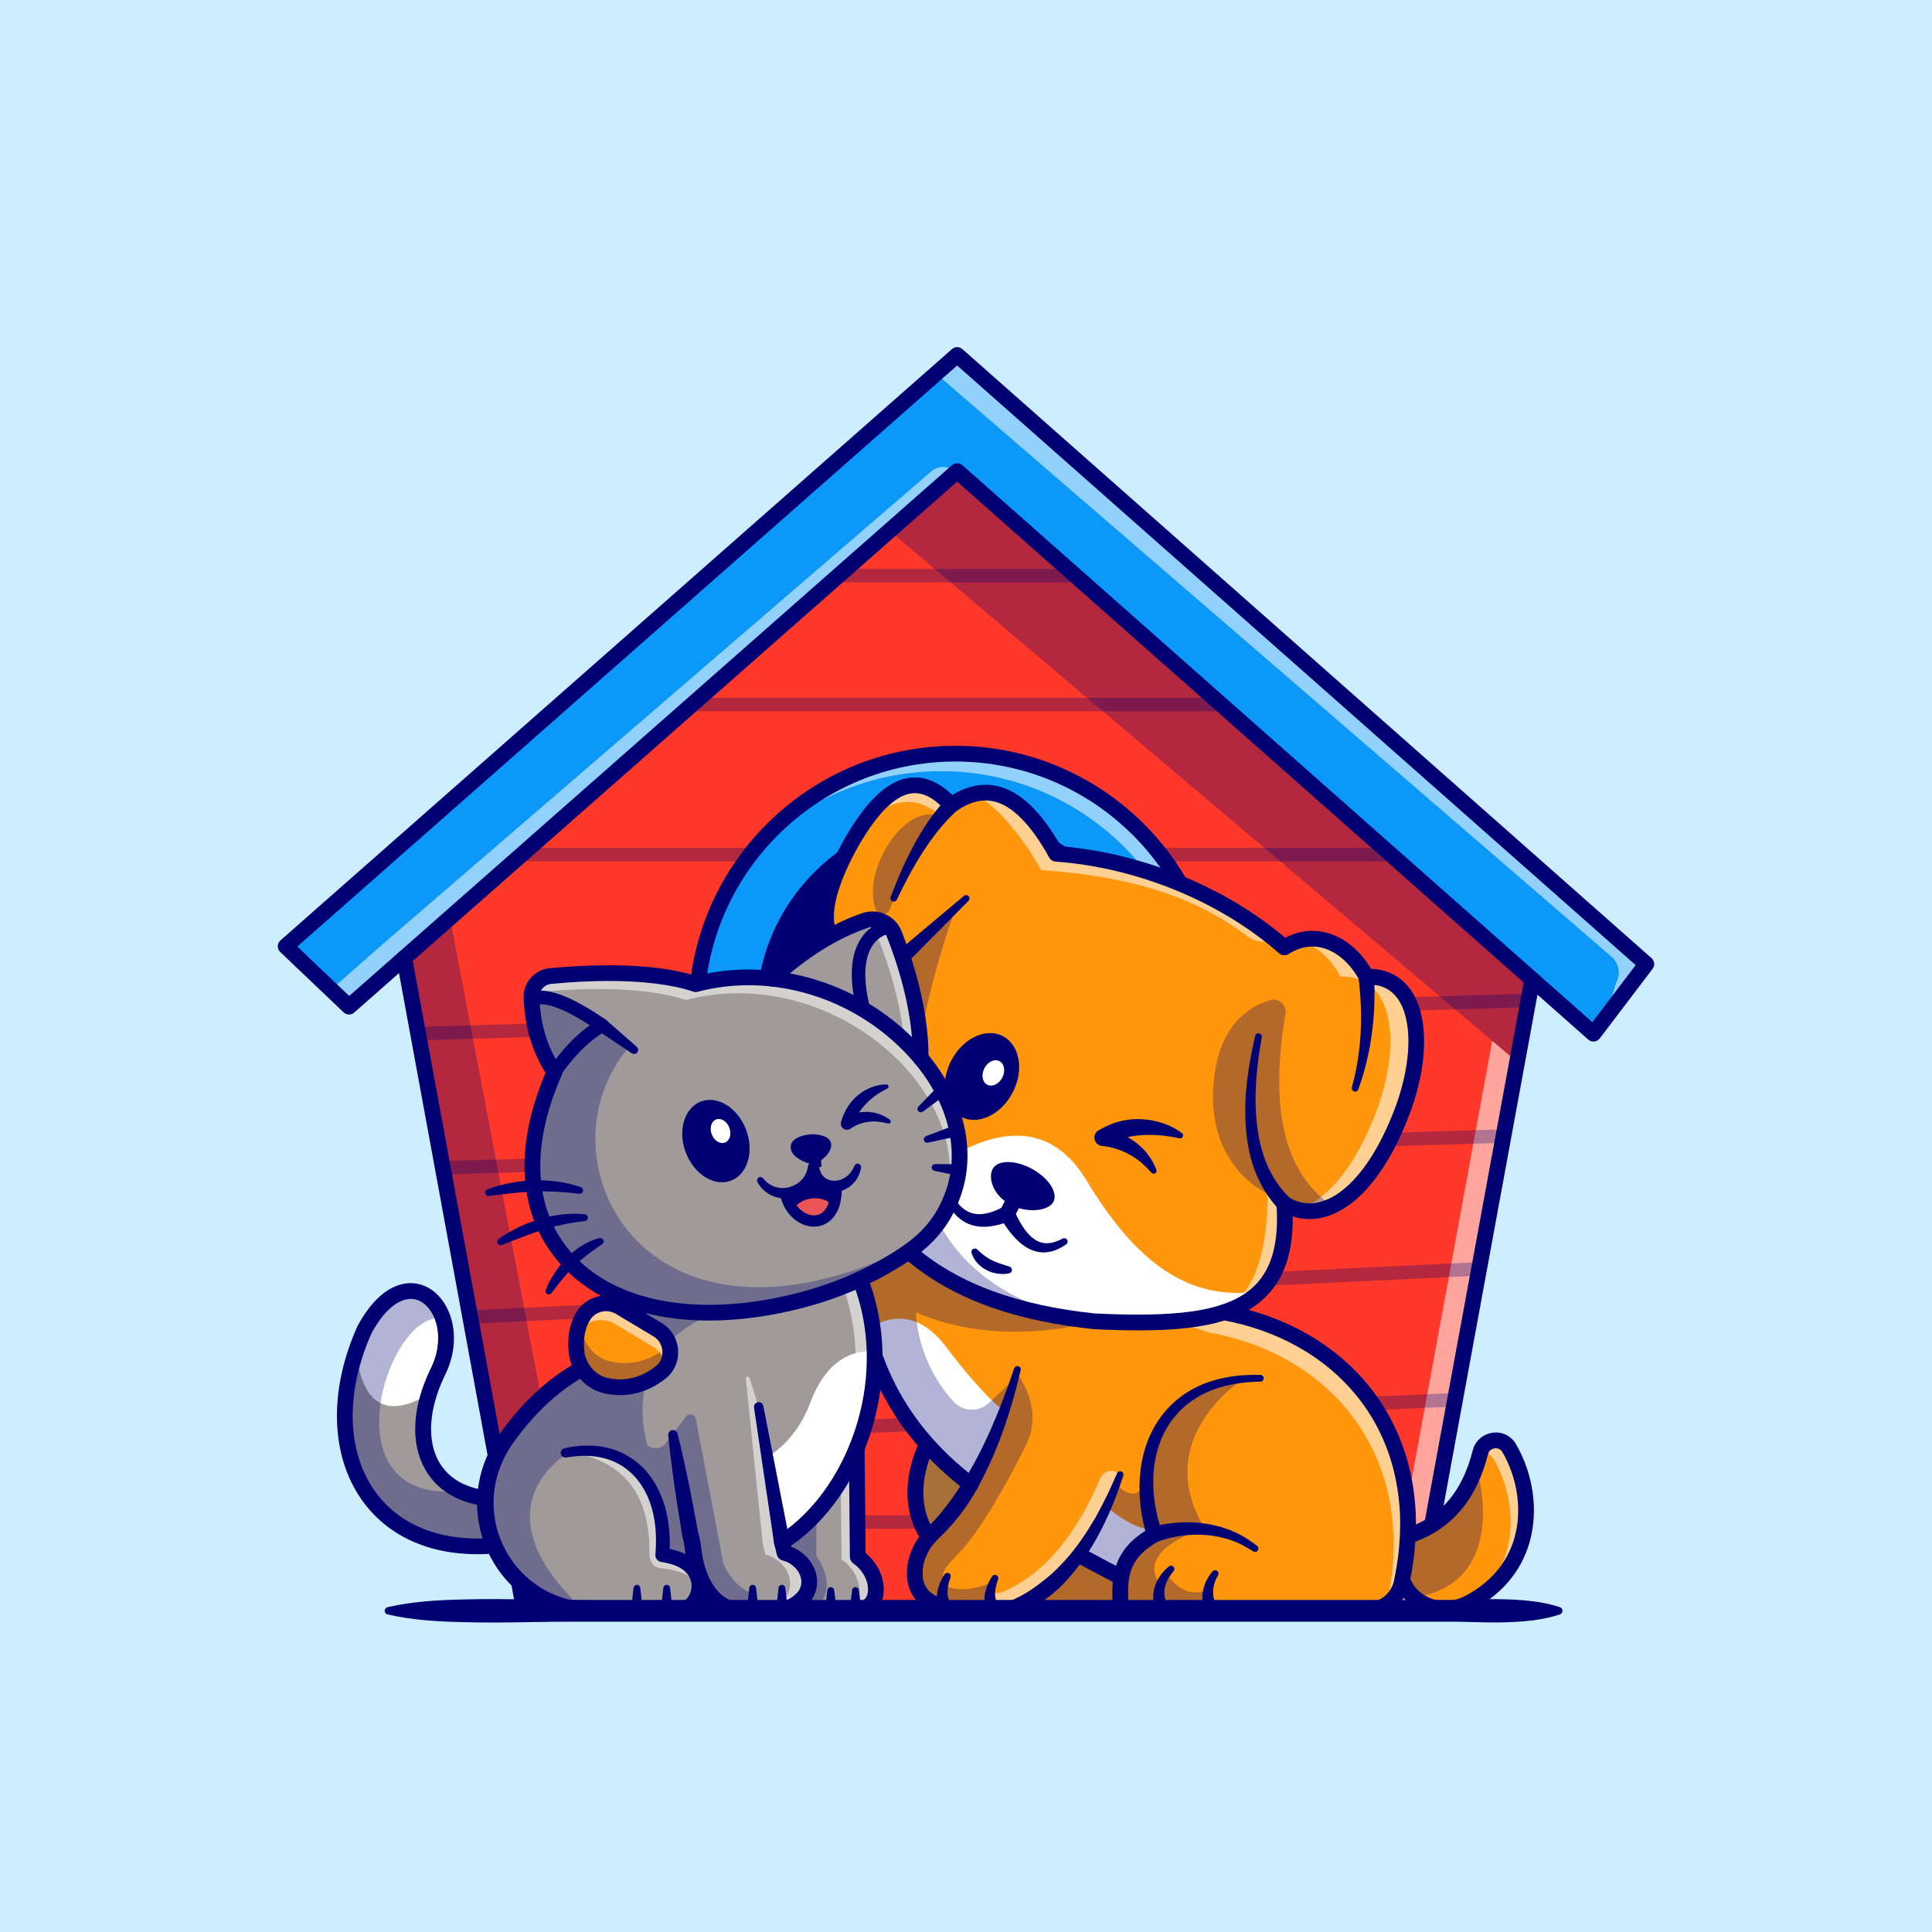 <?xml version="1.0" encoding="utf-8"?>
<!-- Generator: Adobe Illustrator 27.5.0, SVG Export Plug-In . SVG Version: 6.00 Build 0)  -->
<svg version="1.1" id="Layer_1" xmlns="http://www.w3.org/2000/svg" xmlns:xlink="http://www.w3.org/1999/xlink" x="0px" y="0px"
	 viewBox="0 0 4000 4000" style="enable-background:new 0 0 4000 4000;" xml:space="preserve">
<g>
	<g>
		<rect style="fill:#CCEEFF;" width="4000" height="4000"/>
	</g>
	<g>
		<g>
			<g>
				<polygon style="fill:#FF3829;" points="3172.344,2028.042 2932.201,3335 1085.251,3335 836.918,1983.458 931.625,1900.06 
					1981.733,975.375 				"/>
				<path style="fill:#000072;" d="M2934.14,3337.327H1083.312l-0.349-1.909L834.391,1982.581l95.696-84.268l1051.648-926.042
					L3174.87,2027.166l-0.239,1.294L2934.14,3337.327z M1087.189,3332.669h1843.074l239.553-1303.755L1981.73,978.477
					L839.445,1984.334L1087.189,3332.669z"/>
			</g>
			<g style="opacity:0.3;">
				<polygon style="fill:#000072;" points="1204.297,3335 1085.251,3335 836.918,1983.458 931.625,1900.06 				"/>
			</g>
			<g style="opacity:0.55;">
				<polygon style="fill:#FFFFFF;" points="3141.023,2198.422 2932.201,3335 2872.632,3335 3089.504,2154.815 				"/>
			</g>
			<g>
				<polygon style="fill:#0B98F9;" points="3408.576,1995.977 3299.116,2140.108 3172.344,2028.042 1981.733,975.375 
					836.918,1983.458 722.571,2084.122 591.424,1959.211 1981.687,735 				"/>
			</g>
			<g style="opacity:0.55;">
				<path style="fill:#FFFFFF;" d="M1978.336,978.353L1978.336,978.353L836.918,1983.458l-114.347,100.664l-37.045-35.277
					l109.506-96.429l1133.452-976.797C1943.138,962.991,1965.151,964.198,1978.336,978.353z"/>
			</g>
			<g style="opacity:0.55;">
				<path style="fill:#FFFFFF;" d="M3408.576,1995.977l-109.46,144.131l26.961-40.69l19.805-64.656
					c10.131-17.876,6.225-40.419-9.329-53.845L1937.94,773.627l-1346.47,1185.63l-0.047-0.047L1981.687,735L3408.576,1995.977z"/>
			</g>
			<g style="opacity:0.3;">
				<path style="fill:#000072;" d="M1977.988,3165.164h-235.015c-7.71,0-13.962-6.25-13.962-13.96c0-7.71,6.252-13.96,13.962-13.96
					h235.015c7.71,0,13.962,6.25,13.962,13.96C1991.95,3158.914,1985.698,3165.164,1977.988,3165.164z"/>
			</g>
			<g style="opacity:0.3;">
				<path style="fill:#000072;" d="M2226.645,1205.872h-490.818c-7.71,0-13.962-6.252-13.962-13.962s6.252-13.962,13.962-13.962
					h490.818c7.71,0,13.962,6.252,13.962,13.962S2234.355,1205.872,2226.645,1205.872z"/>
			</g>
			<g style="opacity:0.3;">
				<path style="fill:#000072;" d="M2528.429,1472.693H1432.817c-7.71,0-13.962-6.252-13.962-13.962s6.252-13.962,13.962-13.962
					h1095.613c7.71,0,13.962,6.252,13.962,13.962S2536.139,1472.693,2528.429,1472.693z"/>
			</g>
			<g style="opacity:0.3;">
				<path style="fill:#000072;" d="M2879.799,1783.34h-476.887c-7.71,0-13.962-6.252-13.962-13.962s6.252-13.962,13.962-13.962
					h476.887c7.71,0,13.962,6.252,13.962,13.962S2887.509,1783.34,2879.799,1783.34z"/>
			</g>
			<g style="opacity:0.3;">
				<path style="fill:#000072;" d="M1553.061,1783.34h-473.069c-7.71,0-13.962-6.252-13.962-13.962s6.252-13.962,13.962-13.962
					h473.069c7.71,0,13.962,6.252,13.962,13.962S1560.771,1783.34,1553.061,1783.34z"/>
			</g>
			<g style="opacity:0.3;">
				<path style="fill:#000072;" d="M2514.321,2104.69c-7.517,0-13.721-5.977-13.948-13.54c-0.232-7.71,5.83-14.146,13.538-14.375
					l650.103-19.453c7.681-0.317,14.141,5.83,14.373,13.535c0.232,7.71-5.83,14.145-13.538,14.375l-650.103,19.453
					C2514.604,2104.69,2514.462,2104.69,2514.321,2104.69z"/>
			</g>
			<g style="opacity:0.3;">
				<path style="fill:#000072;" d="M865.671,2154.07c-7.517,0-13.721-5.977-13.948-13.54c-0.232-7.71,5.83-14.146,13.538-14.375
					l576.528-17.266c7.625-0.254,14.141,5.83,14.372,13.535c0.232,7.71-5.83,14.146-13.538,14.375l-576.528,17.265
					C865.954,2154.07,865.812,2154.07,865.671,2154.07z"/>
			</g>
			<g style="opacity:0.3;">
				<path style="fill:#000072;" d="M916.725,2431.907c-7.517,0-13.721-5.977-13.948-13.54c-0.232-7.71,5.83-14.146,13.538-14.375
					l618.271-18.521c7.654-0.195,14.141,5.83,14.373,13.535c0.232,7.71-5.83,14.146-13.538,14.375l-618.272,18.521
					C917.009,2431.907,916.867,2431.907,916.725,2431.907z"/>
			</g>
			<g style="opacity:0.3;">
				<path style="fill:#000072;" d="M2438.276,2386.297c-7.517,0-13.721-5.976-13.948-13.54c-0.232-7.71,5.83-14.146,13.538-14.375
					l674.49-20.195c7.708-0.317,14.143,5.83,14.373,13.535c0.232,7.71-5.83,14.146-13.538,14.375l-674.49,20.196
					C2438.559,2386.297,2438.417,2386.297,2438.276,2386.297z"/>
			</g>
			<g style="opacity:0.3;">
				<path style="fill:#000072;" d="M973.498,2740.789c-7.405,0-13.577-5.82-13.933-13.296c-0.369-7.7,5.579-14.243,13.279-14.609
					l2078.203-99.194c7.681-0.332,14.243,5.576,14.612,13.281c0.369,7.7-5.579,14.243-13.279,14.609l-2078.203,99.195
					C973.95,2740.784,973.722,2740.789,973.498,2740.789z"/>
			</g>
			<g style="opacity:0.3;">
				<path style="fill:#000072;" d="M1021.513,3002.127c-7.422,0-13.599-5.84-13.938-13.33c-0.349-7.7,5.613-14.229,13.315-14.575
					l1990.959-90.215c7.896-0.405,14.617,6.025,14.617,13.945c0,7.583-6.025,13.755-13.56,13.955l-1990.752,90.205
					C1021.94,3002.122,1021.725,3002.127,1021.513,3002.127z"/>
			</g>
			<g>
				<circle style="fill:#0B98F9;" cx="1977.987" cy="2096.798" r="536.442"/>
			</g>
			<g style="opacity:0.55;">
				<path style="fill:#FFFFFF;" d="M2379.782,2452.2c66.085-89.169,105.178-199.56,105.178-319.072
					c0-296.268-240.188-536.456-536.456-536.456c-159.676,0-303.11,69.809-401.353,180.525
					c97.732-131.566,254.289-216.826,430.812-216.826c296.315,0,536.456,240.142,536.456,536.41
					C2514.42,2233.094,2463.552,2357.586,2379.782,2452.2z"/>
			</g>
			<g>
				<path style="fill:#000072;" d="M1977.988,2649.529c-304.778,0-552.732-247.954-552.732-552.729
					c0-304.778,247.954-552.732,552.732-552.732c304.775,0,552.729,247.954,552.729,552.732
					C2530.717,2401.575,2282.763,2649.529,1977.988,2649.529z M1977.988,1576.646c-286.814,0-520.154,233.34-520.154,520.154
					c0,286.811,233.34,520.151,520.154,520.151c286.812,0,520.151-233.34,520.151-520.151
					C2498.139,1809.986,2264.799,1576.646,1977.988,1576.646z"/>
			</g>
			<g>
				<circle style="fill:#000072;" cx="1977.987" cy="2096.798" r="412.267"/>
			</g>
			<g>
				<path style="fill:#000072;" d="M2932.204,3351.282H1085.253c-7.861,0-14.6-5.615-16.021-13.344L820.881,1986.414
					c-1.626-8.848,4.229-17.339,13.076-18.965c8.843-1.626,17.339,4.229,18.965,13.076l245.901,1338.179h1819.812l237.71-1293.589
					c1.626-8.848,10.117-14.683,18.965-13.076c8.848,1.626,14.702,10.117,13.076,18.965l-240.161,1306.934
					C2946.803,3345.667,2940.065,3351.282,2932.204,3351.282z"/>
			</g>
			<g>
				<path style="fill:#000072;" d="M3299.113,2156.414c-3.955,0-7.795-1.44-10.786-4.087L1981.711,997.097L733.359,2096.35
					c-6.338,5.571-15.886,5.381-21.997-0.429l-131.169-124.912c-3.308-3.152-5.142-7.546-5.054-12.114
					c0.09-4.568,2.092-8.889,5.522-11.907L1970.922,722.776c6.157-5.43,15.393-5.42,21.55,0.02l1426.87,1260.962
					c6.389,5.645,7.344,15.264,2.188,22.053l-109.441,144.162c-2.739,3.608-6.858,5.913-11.367,6.362
					C3300.185,2156.389,3299.648,2156.414,3299.113,2156.414z M1981.733,959.085c3.855,0,7.708,1.362,10.789,4.087
					l1304.233,1153.125l89.685-118.142L1981.667,756.721L615.539,1959.683l107.485,102.356L1970.969,963.15
					C1974.045,960.44,1977.89,959.085,1981.733,959.085z"/>
			</g>
			<g style="opacity:0.3;">
				<polygon style="fill:#000072;" points="3141.047,2198.481 1841.671,1098.708 1981.733,975.375 3172.344,2028.169 				"/>
			</g>
			<g style="opacity:0.3;">
				<polygon style="fill:#000072;" points="3172.344,2028.182 3141.069,2198.469 3141.023,2198.422 				"/>
			</g>
			<g>
				<g>
					<path style="fill:#FF960B;" d="M3039.806,3319.253c-32.717,16.847-72.369,15.777-102.805-4.933
						c-2.839-1.955-5.678-4.095-8.377-6.469c-15.545-13.357-28.063-33.368-30.623-63.293l6.608-61.757
						c75.208-20.198,125.004-70.041,151.625-146.831c3.258-9.308,6.144-18.988,8.703-29.087c7.121-28.11,45.003-33.927,59.57-8.843
						C3181.052,3095.307,3179.982,3246.931,3039.806,3319.253z"/>
				</g>
				<g style="opacity:0.55;">
					<path style="fill:#FFFFFF;" d="M3056.281,3309.991c91.031-78.884,85.399-204.26,36.301-288.682
						c-6.19-10.704-16.708-15.777-27.179-15.916c8.005-26.807,44.817-31.972,59.104-7.354
						C3178.725,3091.351,3179.982,3234.645,3056.281,3309.991z"/>
				</g>
				<g>
					<path style="fill:#000072;" d="M2991.855,3347.313c-22.671,0-44.98-6.558-64.011-19.527
						c-27.136-18.496-43.071-46.797-46.084-81.841c-0.771-8.965,5.869-16.856,14.832-17.627c8.965-0.737,16.853,5.874,17.625,14.834
						c2.209,25.674,12.668,44.551,31.975,57.715c24.9,16.968,57.908,18.477,86.13,3.916
						c52.324-26.987,87.893-68.354,102.856-119.619c16.592-56.851,7.341-123.74-24.749-178.935
						c-4.915-8.457-13.416-7.969-15.901-7.627c-2.6,0.366-11.277,2.329-13.796,12.29
						c-25.493,100.732-83.335,163.867-171.921,187.637c-8.696,2.344-17.622-2.827-19.954-11.509
						c-2.332-8.691,2.822-17.622,11.511-19.956c77.417-20.776,126.084-74.472,148.782-164.165
						c4.915-19.419,20.95-33.765,40.854-36.557c19.902-2.793,38.535,6.216,48.589,23.51c36.487,62.764,46.902,139.19,27.856,204.438
						c-17.524,60.044-58.743,108.267-119.197,139.448C3029.65,3342.815,3010.627,3347.313,2991.855,3347.313z"/>
				</g>
				<g style="opacity:0.3;">
					<path style="fill:#000072;" d="M2928.624,3307.851c-15.545-13.357-28.063-33.368-30.623-63.293l6.608-61.757
						c75.208-20.198,125.004-70.041,151.625-146.831h0.047C3056.281,3035.969,3132.744,3274.11,2928.624,3307.851z"/>
				</g>
			</g>
			<g>
				<path style="fill:#EF9F21;" d="M1923.109,3182.796c-60.315-88.041-4.064-191.551-4.064-191.551l90.751,82.095L1923.109,3182.796
					z"/>
				<path style="fill:#000072;" d="M1922.973,3186.717l-1.782-2.608c-60.425-88.193-4.761-192.93-4.189-193.979l1.411-2.598
					l94.561,85.542L1922.973,3186.717z M1919.748,2995.017c-8,16.494-47.312,106.343,3.518,183.833l83.354-105.249
					L1919.748,2995.017z"/>
			</g>
			<g style="opacity:0.3;">
				<path style="fill:#000072;" d="M1923.109,3182.796c-60.315-88.041-4.064-191.551-4.064-191.551l90.751,82.095L1923.109,3182.796
					z"/>
			</g>
			<g>
				<path style="fill:#FF960B;" d="M2902.184,3275.646c-7.214,33.974-36.998,58.406-71.763,58.406h-780.973l-39.651-260.712
					c-1.815-1.396-3.63-2.746-5.445-4.142c-150.182-115.789-235.442-284.912-219.479-471.627l55.382-43.002l53.567-41.56
					l639.959,204.074C2784.579,2761.901,2966.827,2971.373,2902.184,3275.646z"/>
			</g>
			<g style="opacity:0.55;">
				<path style="fill:#FFFFFF;" d="M2902.184,3275.646c-4.095,19.267-15.451,35.509-30.902,45.887
					c0.372-1.303,0.698-2.653,0.978-4.002c64.642-304.273-117.604-513.745-368.405-558.563l-639.959-204.074l-80.326,62.363
					c0.325-6.516,0.745-13.078,1.303-19.686l108.949-84.562l639.959,204.074C2784.579,2761.901,2966.827,2971.373,2902.184,3275.646
					z"/>
			</g>
			<g>
				<path style="fill:#FFFFFF;" d="M1795.637,2754.631c0,0,82.137-73.29,162.886,33.75c80.749,107.04,120.534,132.77,120.534,132.77
					l212.067,198.779c0,0,62.622,53.445,95.42,44.778l-28.411,34.564l-44.526,63.808l-320.098-204.772
					C1993.508,3058.308,1809.519,2888.422,1795.637,2754.631z"/>
			</g>
			<g>
				<path style="fill:#FF960B;" d="M2319.188,3052.863c-49.424,132.636-117.185,229.95-213.01,273.092
					c-5.258,2.373-10.89,3.816-16.568,4.468c-14.008,1.629-27.412,2.839-40.163,3.63c-98.291,5.91-158.791-15.172-155.487-81.676
					c1.489-30.344,16.196-58.267,38.256-79.07c72.74-68.738,129.006-182.247,172.195-331.172c0.698-2.374,1.396-4.794,2.094-7.214
					L2319.188,3052.863z"/>
			</g>
			<g style="opacity:0.55;">
				<path style="fill:#FFFFFF;" d="M2319.188,3052.863c-49.424,132.636-117.185,229.95-213.01,273.092
					c-5.258,2.373-10.89,3.816-16.568,4.468c-14.008,1.629-27.412,2.839-40.163,3.63c-2.932-11.635-2.234-23.828-0.419-34.067
					c4.98-0.466,10.053-1.024,15.172-1.629c5.724-0.651,11.356-2.094,16.568-4.468c85.911-38.721,149.298-121.002,197.14-233.208
					C2284.982,3044.067,2306.576,3039.925,2319.188,3052.863z"/>
			</g>
			<g>
				<path style="fill:#FF960B;" d="M2906.465,2291.948c-62.735,172.846-154.323,234.138-224.551,211.102c0,0-0.047,0-0.139-0.047
					c-7.865-2.606-15.497-6.236-22.758-10.937c0,0.186,0.047,0.419,0.047,0.605c6.004,85.772-12.008,142.875-49.611,180.246
					c0,0,0,0,0,0.047c-24.386,24.247-56.964,40.163-96.569,50.216c-65.247,16.568-149.53,17.08-247.123,12.473
					c-48.261-5.073-95.265-12.752-140.222-24.014c-0.047,0-0.093,0-0.093,0c-187.552-46.818-339.317-154.603-398.607-384.134
					c-5.026-19.36-9.354-39.605-13.031-60.78l86.004-264.109l2.885-8.889c-103.829-18.569-122.025-96.336-45.376-239.676
					c6.701-12.1,13.403-23.502,20.198-34.113c58.406-91.775,120.071-126.958,187.878-57.429c1.35,1.396,2.7,2.792,4.049,4.282
					c85.864-60.222,155.813-9.773,217.198,100.85c172.102,12.426,347.507,83.77,472.372,193.882
					c67.482-43.281,136.592-3.072,169.868,60.501C2938.856,2018.531,2954.54,2156.985,2906.465,2291.948z"/>
			</g>
			<g style="opacity:0.55;">
				<path style="fill:#FFFFFF;" d="M2609.453,2672.918c0,0,0,0,0,0.047c-24.386,24.247-56.964,40.163-96.569,50.216
					c4.095-6.096,11.914-11.867,24.34-17.033c100.85-41.885,86.749-260.852,86.749-260.852
					c4.887,23.921,21.082,38.767,35.091,47.377C2665.067,2578.444,2647.056,2635.547,2609.453,2672.918z"/>
			</g>
			<g style="opacity:0.55;">
				<path style="fill:#FFFFFF;" d="M2580.386,1937.086c-119.735-91.393-266.071-124.317-424.767-135.775
					c-36.347-65.481-98.213-143.551-142.053-156.349c66.225-18.662,122.537,31.646,173.079,122.677
					c163.911,11.821,330.847,77.115,454.221,178.524c-1.168,0.275-2.292,0.572-3.379,0.893
					C2617.806,1952.854,2596.695,1949.535,2580.386,1937.086z"/>
			</g>
			<g style="opacity:0.55;">
				<path style="fill:#FFFFFF;" d="M1965.398,1662.507l-17.592,27.877c0,0-76.231-84.236-170.286,29.552
					C1835.926,1628.162,1897.591,1592.978,1965.398,1662.507z"/>
			</g>
			<g style="opacity:0.55;">
				<path style="fill:#FFFFFF;" d="M2906.465,2291.948c-61.85,170.52-151.856,232.463-221.665,211.986
					c58.174-15.87,121.234-82.747,168.145-211.986c48.075-134.963,32.392-273.417-77.581-269.927
					c-18.988-36.3-49.657-64.968-85.027-74.788c56.731-15.963,110.437,21.082,138.547,74.788
					C2938.856,2018.531,2954.54,2156.985,2906.465,2291.948z"/>
			</g>
			<g>
				<path style="fill:#FFFFFF;" d="M2609.453,2672.918c0,0,0,0,0,0.047c-64.596,64.271-186.901,70.088-343.691,62.688
					c-249.775-26.155-465.391-123.608-538.923-408.148c66.039,99.547,263.552,54.451,263.552,54.451l38.022-15.684
					c93.59-34.253,166.517-9.634,218.734,73.858C2337.99,2591.567,2446.706,2698.979,2609.453,2672.918z"/>
			</g>
			<g>
				<path style="fill:#000072;" d="M2358.105,2754.388c-29.119,0-60.154-0.928-93.108-2.481c-0.313-0.015-0.623-0.039-0.93-0.068
					c-153.396-16.055-271.982-56.499-362.536-123.643c-107.896-80-176.458-200.679-203.777-358.687
					c-0.452-2.612-0.259-5.293,0.562-7.817l83.347-255.972c-37.725-10.173-63.621-29.365-77.109-57.202
					c-22.297-46.013-9.734-112.136,38.406-202.148c47.61-86.013,93.601-130.481,140.71-136.15
					c29.922-3.618,59.487,8.386,88.069,35.647c31.697-19.116,63.089-25.264,93.491-18.269
					c46.489,10.696,89.504,51.436,131.34,124.463c168.804,14.163,340.854,84.438,464.316,189.541
					c27.544-14.517,56.978-18.171,85.796-10.537c36.389,9.644,69.419,36.648,91.814,74.736c34.084,1.409,61.97,15.818,81.094,42.034
					c37.771,51.773,38.616,147.412,2.205,249.599c-43.237,119.141-104.214,197.232-171.729,219.971
					c-25.325,8.525-50.332,8.823-73.613,1.045c0.935,72.461-16.75,126.387-53.752,164.297
					C2568.735,2738.035,2480.348,2754.388,2358.105,2754.388z M2266.991,2719.388c157.527,7.383,274.338,0.083,332.395-59.395
					c34.668-35.522,48.86-90.073,43.384-166.772c-0.439-6.157,2.639-12.036,7.949-15.176c5.308-3.145,11.941-3.023,17.126,0.327
					c21.558,13.901,46.389,16.719,71.821,8.159c57.085-19.229,112.292-92.168,151.47-200.122
					c32.317-90.693,33.167-176.841,2.136-219.375c-14.553-19.946-36.082-29.624-63.867-28.716
					c-6.289,0.205-12.056-3.188-14.956-8.73c-17.822-34.067-46.277-59.126-76.113-67.034c-23.835-6.318-47.563-2.051-70.52,12.69
					c-6.123,3.931-14.111,3.325-19.573-1.492c-120.947-106.672-293.948-177.656-462.776-189.885
					c-5.483-0.396-10.398-3.533-13.066-8.342c-37.922-68.34-76.438-107.429-114.478-116.179
					c-25.076-5.776-50.959,1.025-79.106,20.776c-6.677,4.69-15.796,3.708-21.328-2.288c-24.409-26.46-47.283-38.018-69.927-35.271
					c-35.481,4.27-74.504,44.434-115.991,119.375c-42.166,78.845-54.888,136.909-37.703,172.373
					c10.906,22.502,34.358,36.694,71.699,43.381c4.636,0.83,8.687,3.625,11.106,7.666c2.417,4.041,2.969,8.931,1.511,13.411
					l-87.637,269.148C1779.421,2542.586,1949.994,2686.092,2266.991,2719.388z"/>
			</g>
			<g>
				<path style="fill:#000072;" d="M2647.451,2503.53c-22.354-23.94-39.316-52.461-50.375-82.534
					c-10.923-30.188-16.208-61.653-18.103-92.815c-1.815-31.213-0.385-62.28,3.301-92.878c3.768-30.598,9.53-60.767,16.392-90.598
					c0.864-3.757,4.611-6.104,8.369-5.239c3.635,0.837,5.948,4.37,5.314,8.003l-0.021,0.11c-5.253,29.714-9.376,59.565-11.519,89.46
					c-2.067,29.883-1.869,59.817,1.349,89.165c3.28,29.302,9.755,58.096,20.914,84.597c11.312,26.406,27.355,50.239,47.511,69.79
					l0.125,0.122c6.46,6.267,6.616,16.582,0.35,23.042s-16.583,6.616-23.043,0.352
					C2647.836,2503.931,2647.621,2503.711,2647.451,2503.53z"/>
			</g>
			<g>
				<path style="fill:#000072;" d="M2845.116,2020.676c1.715,39.79,0.477,79.773-4.803,119.216
					c-5.242,39.436-14.606,78.254-28.046,115.41c-1.313,3.628-5.319,5.505-8.947,4.192c-3.444-1.245-5.298-4.961-4.357-8.433
					c10.175-37.139,16.172-75.186,18.181-113.352c2.043-38.176,0.173-76.433-4.492-114.312l-0.004-0.029
					c-1.1-8.936,5.251-17.07,14.188-18.171c8.936-1.101,17.072,5.251,18.173,14.187
					C2845.061,2019.805,2845.096,2020.259,2845.116,2020.676z"/>
			</g>
			<g>
				<path style="fill:#000072;" d="M1796.533,1988.613l53.6-8.64l-8.443,4.099l154.068-129.28c2.957-2.48,7.365-2.095,9.846,0.862
					c2.334,2.781,2.109,6.868-0.386,9.407l-141.454,142.971c-2.18,2.205-4.909,3.535-7.752,3.992l-0.693,0.11l-53.6,8.643
					c-8.881,1.431-17.242-4.607-18.674-13.489S1787.652,1990.046,1796.533,1988.613z"/>
			</g>
			<g>
				<path style="fill:#000072;" d="M1980.917,1678.369c-26.715,24.399-49.683,53.857-69.952,85.212
					c-20.275,31.423-37.961,64.849-54.134,99.058c-1.638,3.494-5.797,5-9.291,3.362c-3.312-1.553-4.818-5.42-3.573-8.789
					c13.499-35.837,28.649-71.243,46.946-105.437c18.333-34.121,39.826-67.205,67.095-96.567c6.127-6.597,16.443-6.978,23.04-0.852
					c6.598,6.128,6.979,16.443,0.852,23.042c-0.299,0.322-0.608,0.627-0.926,0.92L1980.917,1678.369z"/>
			</g>
			<g>
				<path style="fill:#000072;" d="M2136.799,2420.122c34.633,18.974,54.315,49.675,43.962,68.572
					c-10.353,18.897-55.173,23.872-89.806,4.898c-34.633-18.974-45.963-54.712-35.61-73.609S2102.166,2401.148,2136.799,2420.122z"
					/>
			</g>
			<g>
				<path style="fill:#000072;" d="M2207.395,2576.353c-11.095,7.646-23.929,14.219-38.802,16.187
					c-14.884,2.097-30.758-2.288-43.308-9.966c-12.727-7.671-22.842-17.903-31.606-28.542
					c-8.754-10.708-16.226-22.029-23.114-33.528l-0.004-0.007l21.372,7.285c-13.439,5.188-27.454,9.597-42.478,11.411
					c-14.896,1.841-31.264,0.581-45.825-5.95c-14.609-6.401-26.26-17.52-34.258-29.675c-8.062-12.236-13.361-25.381-17.408-38.567
					c-1.133-3.691,0.941-7.6,4.631-8.733c3.431-1.055,7.051,0.664,8.454,3.877l0.031,0.071c5.163,11.79,11.411,22.979,19.212,32.222
					c7.8,9.241,17.341,15.969,27.694,19.089c10.347,3.198,21.605,2.878,32.864,0.127c11.276-2.739,22.429-7.671,33.284-13.384
					c7.186-3.779,15.999-1.321,20.236,5.454l1.138,1.831l0.004,0.005c4.961,11.16,10.394,22.002,16.698,31.978
					c6.299,9.941,13.535,19.055,22.052,25.72c8.492,6.631,18.24,10.798,29.012,10.715c10.759-0.051,22.081-3.862,32.749-9.478
					l0.151-0.081c3.416-1.797,7.64-0.486,9.438,2.93C2211.279,2570.51,2210.272,2574.373,2207.395,2576.353z"/>
			</g>
			<g>
				<path style="fill:#000072;" d="M2085.019,2529.319c-2.534,0-5.105-0.596-7.51-1.846c-7.979-4.155-11.077-13.994-6.921-21.973
					l19.392-37.231c4.155-7.978,13.987-11.074,21.97-6.924c7.979,4.155,11.077,13.994,6.921,21.972l-19.392,37.232
					C2096.576,2526.126,2090.898,2529.319,2085.019,2529.319z"/>
			</g>
			<g>
				<path style="fill:#000072;" d="M2023.578,2587.065c4.932,4.692,9.557,8.943,14.462,12.617c4.927,3.628,9.982,6.829,15.464,9.465
					c2.708,1.362,5.487,2.688,8.424,3.723c2.833,1.309,5.859,2.229,8.893,3.32c6.105,2.063,12.494,3.889,19.187,6.208l0.225,0.078
					c3.763,1.304,5.758,5.41,4.454,9.175c-0.856,2.471-2.935,4.182-5.317,4.692c-7.57,1.609-15.411,1.729-23.242,0.652
					c-1.973-0.178-3.922-0.579-5.867-1.04c-1.954-0.393-3.899-0.898-5.836-1.482c-1.926-0.586-3.829-1.282-5.714-2.063
					c-1.896-0.73-3.793-1.506-5.597-2.495c-7.293-3.735-14.122-8.726-19.575-14.91c-5.492-6.123-9.733-13.257-12.01-20.891
					c-1.134-3.801,1.029-7.803,4.83-8.936c2.551-0.762,5.193-0.039,6.996,1.67L2023.578,2587.065z"/>
			</g>
			<g style="opacity:0.3;">
				<path style="fill:#000072;" d="M2758.294,2496.559c-102.659-69.351-128.935-207.435-96.829-398.051
					c2.987-17.736-13.511-32.76-30.83-27.908c-40.492,11.343-101.68,46.498-116.206,154.998
					c-22.177,165.65,79.566,239.876,134.569,255.57C2648.998,2481.167,2706.318,2510.343,2758.294,2496.559z"/>
			</g>
			<g style="opacity:0.3;">
				<path style="fill:#000072;" d="M1946.193,1690.058c-41.275,56.234-80.244,131.535-104.195,192.99
					c-5.148,13.21-23.955,13.049-28.886-0.243C1783.335,1802.532,1872.985,1660.297,1946.193,1690.058z"/>
			</g>
			<g style="opacity:0.3;">
				<path style="fill:#000072;" d="M2183.527,2717.083c0,0-22.618-1.862-57.988-5.445c-0.047,0-0.093,0-0.093,0
					c-187.552-46.818-339.317-154.603-398.607-384.134c-5.026-19.36-9.354-39.605-13.031-60.78l86.004-264.109l52.915-6.562
					l125.609-115.696C1820.661,2329.134,1874.74,2618.793,2183.527,2717.083z"/>
			</g>
			<g>
				<path style="fill:#000072;" d="M2536.649,2701.062c57.576,10.42,113.843,29.595,165.256,58.259
					c51.383,28.579,97.776,66.838,134.614,113.135c36.991,46.165,63.748,100.388,78.883,157.385
					c7.612,28.501,12.41,57.681,14.701,86.98c2.36,29.319,1.615,58.73-0.865,87.864c-0.782,7.266-1.145,14.597-2.284,21.809
					l-3.08,21.692c-1.185,7.197-2.657,14.338-3.977,21.511c-0.745,3.691-1.206,6.919-2.188,10.994
					c-0.542,2.095-1.052,4.202-1.659,6.277l-2.158,6.138c-6.387,16.108-17.296,30.522-31.527,40.527
					c-14.12,10.051-31.272,16.116-48.665,16.58l-171.222,0.129h-341.257h-0.143c-8.445,0-15.378-6.553-16.08-14.817l-0.002-0.027
					c-1.393-15.674-2.469-31.694-1.912-48.276c0.538-16.506,2.935-33.877,9.374-50.525c6.29-16.655,16.675-31.909,29.087-44.05
					c12.412-12.241,26.467-21.75,40.8-29.902l-7.598,19.226l-0.007-0.022c-11.7-39.165-17.522-80.352-14.933-121.475
					c1.315-20.532,4.739-41.021,10.751-60.837c6.05-19.792,14.692-38.892,26.008-56.323c11.292-17.437,25.271-33.149,41.301-46.248
					c16.014-13.127,34.022-23.604,52.95-31.338c38.004-15.554,78.904-20.105,118.713-19.172c3.855,0.09,6.907,3.289,6.816,7.144
					c-0.088,3.757-3.13,6.753-6.854,6.816l-0.12,0.002c-38.391,0.608-76.906,6.631-111.173,22.3
					c-34.266,15.427-63.19,40.955-81.873,72.783c-18.949,31.736-27.834,68.931-28.625,106.135
					c-0.874,37.302,5.9,74.766,18.051,110.239l0.006,0.02l0.054,0.181c2.233,7.5-1.13,15.337-7.651,19.048
					c-12.463,7.095-24.116,15.11-33.687,24.565c-9.598,9.438-16.908,20.286-21.572,32.502c-4.749,12.185-6.807,25.815-7.262,40.095
					c-0.488,14.275,0.452,29.119,1.801,44.167l0.001,0.024l-16.221-14.814h341.257l170.033-0.107
					c11.083-0.256,21.88-4.146,30.905-10.525c9.106-6.353,16.008-15.603,20.123-25.859l1.385-3.923l1.053-4.033
					c0.703-2.83,1.3-6.648,1.957-9.922c1.249-6.812,2.657-13.604,3.783-20.43l2.914-20.544c1.091-6.838,1.407-13.74,2.156-20.608
					c2.335-27.493,3.046-55.144,0.829-82.549c-2.148-27.395-6.622-54.553-13.683-80.996
					c-14.053-52.878-38.719-102.856-72.904-145.525c-34.044-42.776-77.032-78.291-124.996-104.971
					c-47.982-26.753-100.802-44.802-155.115-54.641l-0.073-0.012c-8.853-1.604-14.728-10.078-13.125-18.931
					S2527.798,2699.458,2536.649,2701.062z"/>
			</g>
			<g>
				<path style="fill:#000072;" d="M2113.223,2836.836c-20.948,88.748-49.998,176.777-97.177,257.532
					c-11.995,20.02-25.439,39.358-40.928,57.197c-3.666,4.609-7.852,8.828-11.785,13.237l-6.001,6.536l-6.329,6.265l-11.837,11.741
					c-3.475,3.577-6.614,7.441-9.578,11.406c-11.737,15.942-18.864,34.91-19.38,54.045c-0.311,9.583,1.01,18.577,4.406,26.14
					c3.349,7.588,8.793,13.87,16.098,18.992c14.784,10.234,35.659,15.085,56.689,17.234c21.222,2.129,43.242,1.836,65.281,0.354
					c11.03-0.762,22.086-1.758,33.151-3.04l2.029-0.227l1.55-0.212c1.028-0.159,2.041-0.352,3.035-0.579
					c1.987-0.457,3.899-1.05,5.701-1.772l1.333-0.566l1.793-0.891l3.588-1.777l7.18-3.547c19.015-9.817,36.329-22.563,53.07-36.094
					c16.89-13.42,32.222-29.045,46.51-45.674c7.291-8.203,13.82-17.104,20.574-25.84c6.29-9.094,12.85-18.03,18.724-27.483
					c6.195-9.238,11.663-18.97,17.393-28.557c5.294-9.839,10.941-19.517,15.825-29.622c10.455-19.863,19.528-40.493,28.513-61.194
					l0.046-0.107c1.537-3.538,5.651-5.161,9.188-3.625c3.339,1.448,4.963,5.22,3.848,8.611
					c-14.432,43.394-31.31,86.367-53.905,126.941c-5.389,10.278-11.638,20.11-17.715,30.056
					c-6.549,9.661-12.897,19.487-20.145,28.745c-14.205,18.665-29.68,36.724-47.561,52.573
					c-17.809,15.92-38.127,29.053-59.395,40.203l-8.087,3.999l-4.045,1.995l-2.024,0.994l-2.585,1.101
					c-3.467,1.389-6.997,2.473-10.542,3.286c-1.772,0.405-3.55,0.745-5.327,1.021l-2.667,0.364l-2.202,0.247
					c-11.492,1.333-23.057,2.378-34.678,3.179c-23.247,1.548-46.808,1.941-70.793-0.452c-11.989-1.243-24.103-3.237-36.249-6.643
					c-12.105-3.45-24.385-8.445-35.755-16.292c-5.682-3.914-10.98-8.738-15.697-14.153c-4.727-5.452-8.521-11.763-11.509-18.301
					c-5.906-13.247-7.621-27.319-7.205-40.376c0.724-26.377,10.519-51.768,25.672-72.319c3.819-5.132,7.875-10.083,12.306-14.658
					l12.263-12.327l5.724-5.767l5.449-6.069c3.594-4.087,7.323-8.03,10.648-12.38c13.89-16.812,26.492-34.832,38.577-53.286
					c24.545-36.729,44.73-76.785,62.988-117.744c9.004-20.559,17.687-41.335,25.515-62.483
					c8.232-21.008,15.519-42.395,23.009-63.765l0.032-0.088c1.277-3.643,5.264-5.559,8.906-4.282
					C2112.13,2829.827,2114.019,2833.408,2113.223,2836.836z"/>
			</g>
			<g>
				<path style="fill:#000072;" d="M2009.785,3089.612c-3.416,0-6.86-1.07-9.797-3.286
					c-163.11-123.037-247.439-301.689-231.36-490.142c0.767-8.965,8.689-15.601,17.615-14.844
					c8.965,0.767,15.61,8.652,14.846,17.617c-15.108,177.051,64.541,345.21,218.518,461.362c7.183,5.415,8.611,15.63,3.193,22.813
					C2019.599,3087.376,2014.721,3089.612,2009.785,3089.612z"/>
			</g>
			<g>
				<path style="fill:#000072;" d="M1923.124,3199.085c-5.193,0-10.295-2.476-13.452-7.085
					c-65.203-95.171-7.432-203.95-4.939-208.535c4.292-7.905,14.187-10.825,22.09-6.533c7.898,4.292,10.825,14.17,6.543,22.07
					c-0.769,1.44-50.474,96.27,3.181,174.59c5.085,7.417,3.191,17.559-4.231,22.642
					C1929.501,3198.162,1926.296,3199.085,1923.124,3199.085z"/>
			</g>
			<g>
				<path style="fill:#000072;" d="M2321.22,3350.34h-271.765c-8.997,0-16.289-7.295-16.289-16.289
					c0-8.994,7.292-16.289,16.289-16.289h271.765c8.997,0,16.289,7.295,16.289,16.289
					C2337.509,3343.045,2330.217,3350.34,2321.22,3350.34z"/>
			</g>
			<g>
				
					<rect x="2262.462" y="3196.453" transform="matrix(0.469 -0.883 0.883 0.469 -1655.805 3733.488)" style="fill:#000072;" width="32.582" height="96.192"/>
			</g>
			<g>
				<path style="fill:#000072;" d="M2384.586,3161.711c5.459-1.692,9.884-2.761,14.752-3.831c4.756-1.067,9.517-1.924,14.274-2.693
					c4.749-0.85,9.54-1.289,14.294-1.941c4.778-0.476,9.568-0.793,14.336-1.187c19.133-1.082,38.364-0.083,57.227,3.005
					c9.473,1.289,18.724,3.865,27.959,6.184c4.561,1.409,9.053,3.066,13.561,4.592c2.241,0.806,4.518,1.497,6.72,2.397l6.517,2.944
					c17.67,7.19,33.446,18.054,48.457,29.285c3.081,2.305,3.711,6.672,1.405,9.756c-2.175,2.908-6.187,3.63-9.222,1.768
					l-0.516-0.322c-14.962-9.258-30.214-18.008-46.913-23.154l-6.132-2.178c-2.07-0.649-4.211-1.091-6.307-1.646
					c-4.221-1.028-8.391-2.19-12.615-3.118c-8.584-1.357-17.059-2.998-25.736-3.411c-17.235-1.326-34.608-0.752-51.698,1.687
					l-12.749,2.163c-4.197,0.962-8.44,1.699-12.574,2.82c-4.16,1.045-8.281,2.153-12.317,3.433c-3.94,1.201-8.25,2.708-11.387,3.987
					l-0.344,0.142c-8.34,3.401-17.86-0.601-21.263-8.943c-3.403-8.34,0.599-17.861,8.94-21.262
					C2383.685,3162.014,2384.149,3161.848,2384.586,3161.711z"/>
			</g>
			<g>
				<path style="fill:#000072;" d="M1967.736,3266.597c-1.846,4.541-3.479,9.998-4.507,15.073
					c-1.05,5.161-1.577,10.315-1.537,15.247c0.139,4.922,0.967,9.548,2.348,13.665c1.434,4.109,3.765,7.478,6.26,10.486l0.113,0.137
					c4.951,5.964,4.127,14.814-1.838,19.763c-5.966,4.951-14.814,4.128-19.765-1.838c-0.576-0.693-1.108-1.494-1.528-2.253
					c-3.67-6.748-6.248-13.979-7.144-21.228c-0.842-7.214-0.477-14.216,0.713-20.796c1.296-6.553,3.287-12.72,5.771-18.545
					c2.557-5.891,5.315-11.174,9.054-16.743c2.15-3.201,6.489-4.055,9.692-1.904c2.796,1.877,3.801,5.425,2.579,8.425
					L1967.736,3266.597z"/>
			</g>
			<g>
				<path style="fill:#000072;" d="M2066.241,3270.645c-1.847,4.541-3.48,9.998-4.508,15.073c-1.05,5.161-1.576,10.315-1.537,15.247
					c0.138,4.922,0.968,9.548,2.349,13.665c1.434,4.111,3.765,7.478,6.26,10.486l0.114,0.137c4.95,5.964,4.127,14.814-1.838,19.763
					c-5.966,4.951-14.816,4.128-19.766-1.838c-0.575-0.693-1.107-1.494-1.528-2.253c-3.669-6.748-6.248-13.979-7.144-21.228
					c-0.842-7.214-0.477-14.216,0.713-20.796c1.296-6.553,3.287-12.72,5.771-18.545c2.556-5.891,5.314-11.174,9.054-16.743
					c2.15-3.201,6.488-4.055,9.691-1.904c2.797,1.877,3.801,5.425,2.578,8.425L2066.241,3270.645z"/>
			</g>
			<g>
				<path style="fill:#000072;" d="M2429.102,3253.853c-4.415,4.812-8.734,11.099-11.809,17.229
					c-3.142,6.238-5.248,12.778-6.146,19.233c-0.594,3.22-0.45,6.443-0.51,9.59c0.481,3.149,0.526,6.262,1.56,9.265
					c1.289,6.084,4.508,11.707,7.729,17.151l0.494,0.835c3.943,6.665,1.737,15.264-4.927,19.207s-15.262,1.736-19.205-4.927
					c-0.317-0.537-0.625-1.162-0.864-1.721c-3.556-8.484-6.71-17.29-7.36-26.724c-0.703-4.617-0.258-9.346-0.099-13.948
					c0.695-4.587,1.333-9.146,2.78-13.457c2.614-8.679,6.691-16.614,11.667-23.625c5.109-7.065,10.564-13.074,17.639-18.74
					c3.004-2.405,7.389-1.919,9.795,1.084c2.18,2.722,1.987,6.577-0.303,9.067L2429.102,3253.853z"/>
			</g>
			<g>
				<path style="fill:#000072;" d="M2521.414,3262.285c-2.793,4.519-5.507,10.435-7.113,16.008
					c-1.718,5.674-2.583,11.487-2.632,17.158c-0.065,5.674,0.571,11.24,2.209,16.526c1.35,5.327,3.928,10.303,6.555,15.112
					l0.299,0.547c3.715,6.804,1.212,15.33-5.591,19.043c-6.802,3.716-15.327,1.211-19.042-5.591
					c-0.369-0.674-0.699-1.44-0.947-2.144c-2.555-7.395-4.739-14.939-5.348-22.793c-0.892-7.764-0.392-15.647,1.064-23.145
					c1.438-7.52,3.92-14.705,7.275-21.313c1.694-3.298,3.528-6.492,5.599-9.531c2.117-3.113,4.171-5.811,7.04-8.928
					c2.603-2.832,7.008-3.015,9.839-0.413c2.499,2.297,2.936,6.001,1.212,8.784L2521.414,3262.285z"/>
			</g>
			<g style="opacity:0.3;">
				<path style="fill:#000072;" d="M2574.708,2854.846c0,0-194.537,121.514-80.323,309.862c0,0-147.907,41.099-91.697,116.856
					l13.293-23.804c0,0,30.777,57.224,85.713,33.017l-0.969,44.221l-179.504-6.019c-8.428-71.855,11.681-126.413,69.033-158.396
					C2344.056,3018.825,2379.969,2902.534,2574.708,2854.846z"/>
			</g>
			<g style="opacity:0.3;">
				<path style="fill:#000072;" d="M2047.157,2904.778l53.53-49.938c0,0-47.423,150.973-96.336,214.359
					c-150.182-115.789-235.442-284.912-219.479-471.627l55.382-43.002c82.607,119.838,233.952,170.659,425.507,181.084
					c0,0-191.136,59.058-369.381-18.569c0,1.632,0.322,100.63,78.466,185.387
					C1993.974,2923.216,2026.525,2924.026,2047.157,2904.778z"/>
			</g>
			<g style="opacity:0.3;">
				<path style="fill:#000072;" d="M2311.306,3073.323c0,0,32.02,36.178,52.963,8.255l22.274,97.512c0,0-51.021,49.305-69.225,78.67
					l3.903,71.219l-214.711,5.073C2206.469,3263.802,2282.357,3180.9,2311.306,3073.323z"/>
			</g>
			<g style="opacity:0.3;">
				<path style="fill:#000072;" d="M1987.039,3213.423c-42.397,43.468-36.486,45.375-30.716,61.478l0.006,7.586
					c0,0,33.502,22.013,100.053-7.539c-0.652,1.49-13.822,31.786-6.934,59.105c-98.291,5.91-158.791-15.172-155.487-81.676
					c1.489-30.344,16.196-58.267,38.256-79.07c72.74-68.738,129.006-182.247,172.195-331.172c0,0,58.965,71.205,20.197,149.111
					C2085.795,3069.152,2029.436,3170.002,1987.039,3213.423z"/>
			</g>
			<g style="opacity:0.3;">
				<path style="fill:#000072;" d="M1897.73,3282.487c1.163,3.49,2.653,6.748,4.375,9.866
					C1900.336,3289.282,1898.893,3285.977,1897.73,3282.487z"/>
			</g>
			<g>
				<g>
					
						<ellipse transform="matrix(0.458 -0.889 0.889 0.458 -880.605 3015.053)" style="fill:#000072;" cx="2033.31" cy="2229.993" rx="94.116" ry="71.668"/>
				</g>
				<g>
					
						<ellipse transform="matrix(0.458 -0.889 0.889 0.458 -861.318 3031.956)" style="fill:#FFFFFF;" cx="2056.841" cy="2222.627" rx="27.49" ry="20.933"/>
				</g>
			</g>
			<g>
				<g>
					<path style="fill:#A09A9A;" d="M1812.285,3302.592c-3.584,18.476-20.338,31.46-39.14,31.46h-95.964
						c-11.123,0-20.105-8.982-20.105-20.105l-86.888-196.302l-11.821-26.76l215.383-92.52l2.187,225.156
						C1804.652,3243.487,1817.496,3275.878,1812.285,3302.592z"/>
					<path style="fill:#000072;" d="M1773.146,3336.072h-95.964c-12.053,0-21.887-9.688-22.122-21.689l-99.368-224.546
						l220.046-94.522l2.207,227.153c27.366,19.478,41.941,51.699,36.321,80.508
						C1810.546,3322.151,1793.251,3336.072,1773.146,3336.072z M1561.039,3091.936l98.057,222.012
						c0,9.971,8.113,18.081,18.086,18.081h95.964c18.176,0,33.804-12.539,37.156-29.824l0,0
						c5.379-27.559-8.896-58.516-35.517-77.021l-0.857-0.596l-2.168-223.169L1561.039,3091.936z"/>
				</g>
				<g style="opacity:0.55;">
					<path style="fill:#FFFFFF;" d="M1812.285,3302.592c-3.584,18.476-20.338,31.46-39.14,31.46h-14.474
						c10.052-5.399,17.638-14.892,19.965-26.62c5.165-26.667-7.68-59.105-36.394-79.07l-2.094-215.569l33.601-14.427l2.187,225.156
						C1804.652,3243.487,1817.496,3275.878,1812.285,3302.592z"/>
				</g>
				<g style="opacity:0.3;">
					<path style="fill:#000072;" d="M1694.121,3325.117c-2.931,3.118-5.771,6.097-8.563,8.936h-8.377
						c-11.123,0-20.105-8.982-20.105-20.105l-86.888-196.302c3.025-6.655,7.353-11.635,13.775-14.334l106.342,29.273v89.402
						C1690.305,3221.986,1736.006,3280.905,1694.121,3325.117z"/>
				</g>
				<g>
					<path style="fill:#A09A9A;" d="M1023.167,3200.113c-247.402,20.524-362.4-178.105-285.983-402.703v-0.047
						c5.026-14.799,10.89-29.692,17.592-44.678c62.316-115.23,139.757-90.053,162.235-22.571c0,0.047,0,0.047,0,0.047
						c10.564,31.6,9.075,72.461-11.728,112.531c-7.12,14.986-12.891,29.646-17.359,43.933
						c-29.087,92.52-3.77,168.379,64.271,200.397h0.047c15.404,7.307,33.089,12.286,52.775,14.706L1023.167,3200.113z"/>
					<path style="fill:#000072;" d="M989.018,3203.577c-94.226,0-172.004-33.882-221.411-97.168
						c-60.884-77.998-72.7-190.737-32.441-309.331l0.107-0.366c5.022-14.785,10.964-29.878,17.661-44.854
						c40.317-74.561,81.511-82.554,102.512-80.771c27.974,2.446,52.297,24.819,63.481,58.388l0.103,0.356
						c11.667,35.22,7.317,76.67-11.953,113.794c-6.958,14.644-12.764,29.331-17.224,43.599
						c-28.362,90.21-4.299,165.947,62.795,197.778l0.461,0.195c15.322,7.271,32.869,12.158,52.153,14.527l1.47,0.185l18.826,102.031
						l-2.224,0.185C1011.679,3203.094,1000.229,3203.577,989.018,3203.577z M739.203,2797.693l-0.107,0.366
						c-39.944,117.407-28.391,228.887,31.694,305.859c54.045,69.238,142.764,102.735,249.985,94.361l-17.478-94.732
						c-18.97-2.466-36.292-7.344-51.518-14.507l-0.444-0.191c-69.373-32.646-94.407-110.366-65.337-202.832
						c4.517-14.443,10.393-29.316,17.463-44.194c18.855-36.328,23.083-76.773,11.633-111.026l-0.102-0.356
						c-10.713-31.846-33.64-53.037-59.898-55.332c-34.509-3.022-69.524,24.878-98.54,78.535
						C750.024,2768.264,744.164,2783.128,739.203,2797.693z"/>
				</g>
				<g>
					<path style="fill:#FFFFFF;" d="M905.284,2842.692c-7.12,14.986-12.891,29.646-17.359,43.933
						c-87.959,51.798-138.221,22.06-150.74-89.215v-0.047c5.026-14.799,10.89-29.692,17.592-44.678
						C846.319,2583.423,970.438,2717.083,905.284,2842.692z"/>
				</g>
				<g>
					<g>
						<path style="fill:#A09A9A;" d="M1620.264,3192.387c-0.466,0.279-0.931,0.605-1.396,0.884l5.445,21.734
							c55.429,13.962,82.189,92.287-5.445,119.047h-92.287c-40.722-5.212-68.599-39.605-82.421-82.886l-3.444,1.582l-2.094,0.931
							c0.837,1.257,1.582,2.513,2.28,3.77c18.569,33.601-2.839,76.603-36.114,76.603H1210.86c-0.606-0.047-1.163-0.093-1.769-0.14
							c-107.598-7.679-197.931-96.708-204.027-211.008c-2.792-52.635,14.055-104.341,44.957-147.063
							c43.607-60.315,94.335-109.134,154.742-142.456l121.886-126.074l6.423-6.608l447.52-52.263
							c19.267,48.308,28.807,98.849,30.25,149.111C1815.449,2959.692,1735.076,3119.088,1620.264,3192.387z"/>
						<path style="fill:#000072;" d="M1619.172,3336.072h-92.59c-37.571-4.79-67.874-34.668-83.64-82.124l-1.365,0.625
							c0.378,0.635,0.74,1.265,1.091,1.895c9.785,17.705,9.495,39.497-0.757,56.87c-8.521,14.448-22.053,22.734-37.124,22.734
							l-195.842-0.142c-111.328-7.949-199.846-99.482-205.898-212.92c-2.729-51.479,13.372-104.165,45.339-148.35
							c46.309-64.057,97.058-110.806,155.134-142.896l128.604-132.988l449.771-52.524l0.571,1.44
							c18.66,46.778,28.884,97.178,30.396,149.8c4.507,158.647-74.243,321.733-191.509,396.597l-0.168,0.107l4.797,19.155
							c29.27,7.891,50.876,33.159,51.555,60.513c0.693,27.993-20.476,50.635-58.076,62.119L1619.172,3336.072z M1445.39,3248.377
							l0.693,2.173c15.061,47.153,44.495,76.86,80.754,81.499l91.729-0.019c35.557-10.938,55.574-32.09,54.932-58.066
							c-0.642-25.938-21.536-49.912-49.678-57.002l-1.172-0.293l-6.104-24.36l2.634-1.626
							c116.128-74.135,194.114-235.776,189.644-393.071c-1.482-51.611-11.418-101.055-29.538-146.982l-445.266,51.997l-5.921,6.094
							l-122.358,126.436c-57.656,31.802-108.057,78.208-154.082,141.87c-31.426,43.447-47.258,95.215-44.578,145.771
							c5.945,111.406,92.852,201.299,202.156,209.101l1.772,0.137l193.779-0.005c13.606,0,25.869-7.559,33.645-20.742
							c9.526-16.153,9.797-36.406,0.703-52.862c-0.669-1.201-1.387-2.417-2.192-3.623l-1.331-1.992L1445.39,3248.377z"/>
					</g>
				</g>
				<g>
					<path style="fill:#A09A9A;" d="M1597.807,2026.169c59.98-53.972,123.385-96.297,192.249-120.064
						c24.75-8.542,51.812,3.607,61.458,27.948c21.546,54.365,55.348,155.926,54.626,256.569"/>
					<path style="fill:#000072;" d="M1908.161,2190.638l-4.038-0.029c0.723-101.133-33.826-203.682-54.485-255.811
						c-9.214-23.242-35.093-35-58.923-26.782c-63.945,22.07-126.604,61.211-191.558,119.653l-2.7-2.998
						c65.361-58.816,128.472-98.223,192.939-120.474c25.879-8.936,53.984,3.855,63.997,29.111
						C1874.16,1985.711,1908.891,2088.821,1908.161,2190.638z"/>
				</g>
				<g style="opacity:0.55;">
					<path style="fill:#FFFFFF;" d="M1183.448,3006.51c100.864,18.58,162.936,79.481,161.047,210.158
						c-0.084,5.785,1.269,11.5,3.78,16.713l0.503,1.043c3.231,6.706,9.711,11.27,17.122,11.969
						c24.124,2.278,77.448,11.211,81.937,45.774c13.653-7.396-18.462-78.524-71.763-72.508
						C1376.748,3079.818,1293.627,2996.802,1183.448,3006.51z"/>
				</g>
				<g style="opacity:0.55;">
					<path style="fill:#FFFFFF;" d="M1906.154,2190.633l-32.857-17.545c-5.025-90.565-34.438-177.966-53.891-226.971
						c-9.122-23.037-33.787-35.137-57.383-29.18c9.215-3.956,18.569-7.586,28.017-10.844c24.758-8.517,51.844,3.63,61.478,27.97
						C1873.064,1988.421,1906.852,2089.969,1906.154,2190.633z"/>
				</g>
				<g style="opacity:0.55;">
					<path style="fill:#FFFFFF;" d="M1620.264,3192.387c-0.466,0.279-0.931,0.605-1.396,0.884l5.445,21.734
						c55.429,13.962,82.189,92.287-5.445,119.047h-29.134c74.928-29.599,48.122-102.06-4.98-115.417l-5.445-21.734l-35.171-342.316
						c-0.509-4.957,6.586-6.38,8.028-1.61l19.418,64.272l39.651,256.616c98.244-80.233,164.237-225.342,160.048-372.685
						c-1.443-49.937-10.844-100.152-29.878-148.181l39.186-4.561c19.267,48.308,28.807,98.849,30.25,149.111
						C1815.449,2959.692,1735.076,3119.088,1620.264,3192.387z"/>
				</g>
				<g>
					<path style="fill:#FFFFFF;" d="M1620.264,3192.387l-31.507-175.033c38.022-24.992,70.274-60.966,90.891-118.814
						c26.807-66.597,68.692-103.829,131.193-100.99C1815.449,2959.692,1735.076,3119.088,1620.264,3192.387z"/>
				</g>
				<g>
					<path style="fill:#A09A9A;" d="M1973.263,2471.915c-23.735,66.365-62.968,103.038-121.979,138.966
						c-1.396,0.838-2.792,1.722-4.235,2.513c-57.848,34.625-120.536,60.641-185.738,77.814
						c-405.682,106.807-669.605-119.14-513.279-471.395c-30.903-46.027-45.097-95.359-47.61-154.277
						c-1.024-22.944,16.335-42.49,39.186-44.678c111.181-10.704,225.249-8.656,300.875,16.708
						C1745.594,1956.96,2056.801,2238.289,1973.263,2471.915z"/>
					<path style="fill:#000072;" d="M1468.364,2719.851c-129.241,0-236.245-40.327-301.941-117.495
						c-80.52-94.575-87.856-230.322-20.688-382.344c-29.695-44.595-44.739-93.692-47.332-154.39
						c-1.064-23.926,16.948-44.473,41.013-46.777c125.715-12.095,232.62-6.201,301.135,16.616
						c159.8-41.98,338.027,12.583,454.199,139.087c84.272,91.768,114.333,203.189,80.415,298.047l0,0
						c-24.751,69.204-67.004,106.021-122.832,140.01l-1.265,0.767c-1.003,0.615-2.014,1.23-3.047,1.797
						c-57.302,34.297-119.968,60.552-186.194,77.993C1593.793,2711.072,1528.656,2719.851,1468.364,2719.851z M1260.297,2016.736
						c-37.471,0-77.883,2.031-120.496,6.133c-21.921,2.1-38.333,20.801-37.363,42.578c2.576,60.352,17.598,109.043,47.27,153.237
						l0.62,0.928l-0.452,1.021c-66.98,150.932-60.012,285.566,19.622,379.106c95.308,111.948,278.97,145.42,491.299,89.517
						c65.859-17.344,128.174-43.452,185.215-77.593c1.045-0.576,2.002-1.157,2.952-1.738l1.282-0.777
						c55.081-33.535,96.763-69.824,121.116-137.91l0,0c33.403-93.423,3.652-203.311-79.585-293.955
						c-115.31-125.571-292.249-179.646-450.779-137.764l-0.583,0.156l-0.574-0.195
						C1394.948,2024.422,1333.207,2016.736,1260.297,2016.736z"/>
				</g>
				<g style="opacity:0.55;">
					<path style="fill:#FFFFFF;" d="M1973.263,2471.915c-8.982,25.085-20.151,45.888-33.741,64.038
						c4.933-9.634,9.354-19.966,13.357-31.135c83.537-233.626-227.669-514.955-532.78-434.35
						c-75.626-25.364-189.693-27.411-300.875-16.708c-6.842,0.652-13.217,2.885-18.709,6.283
						c1.722-20.477,18.104-37.185,39.093-39.186c111.181-10.704,225.249-8.656,300.875,16.708
						C1745.594,1956.96,2056.801,2238.289,1973.263,2471.915z"/>
				</g>
				<g>
					<path style="fill:#000072;" d="M1468.51,2734.07c-133.552,0-244.487-42.061-312.947-122.476
						c-82.988-97.48-92.105-235.806-25.952-390.244c-28.398-45.132-42.893-94.683-45.483-155.103
						c-1.35-31.523,22.336-58.589,53.926-61.619c72.949-7,208.23-14.072,302.944,15.964
						c163.809-41.289,345.537,15.039,464.253,144.316c87.915,95.737,119.075,212.559,83.349,312.49
						c-26.16,73.169-70.43,111.836-128.85,147.387c-59.602,36.26-124.971,63.901-194.29,82.154
						C1596.313,2725.149,1530.009,2734.07,1468.51,2734.07z M1260.453,2030.994c-37.019,0-77.026,2.007-119.289,6.064
						c-14.341,1.372-25.098,13.584-24.487,27.793c2.466,57.569,16.733,103.926,44.895,145.899
						c3.118,4.648,3.633,10.571,1.362,15.684c-64.634,145.63-58.443,274.917,17.436,364.043
						c91.665,107.676,269.905,139.438,476.794,84.961c66.277-17.451,128.74-43.853,185.652-78.482
						c54.001-32.861,92.095-66.157,115.11-130.522c31.577-88.34,2.917-192.817-76.672-279.488
						c-111.77-121.719-283.164-174.165-436.626-133.647c-3.074,0.815-6.318,0.708-9.333-0.302
						C1391.803,2038.431,1331.684,2030.994,1260.453,2030.994z"/>
				</g>
				<g>
					<path style="fill:#000072;" d="M1906.144,2206.912c-0.039,0-0.078,0-0.12,0c-8.994-0.064-16.235-7.412-16.172-16.406
						c0.708-98.716-33.203-199.287-53.481-250.452c-6.392-16.128-24.402-24.287-41.001-18.55
						c-62.104,21.433-123.164,59.631-186.667,116.775c-6.689,6.011-16.985,5.469-23.005-1.216
						c-6.016-6.685-5.474-16.982,1.213-23.003c66.812-60.117,131.521-100.466,197.83-123.352
						c33.12-11.421,69.087,4.978,81.917,37.341c21.15,53.367,56.519,158.457,55.774,262.69
						C1922.365,2199.695,1915.085,2206.912,1906.144,2206.912z"/>
				</g>
				<g>
					
						<rect x="1676.628" y="2399.18" transform="matrix(0.998 -0.062 0.062 0.998 -145.64 108.972)" style="fill:#000072;" width="23.267" height="17.93"/>
				</g>
				<g>
					<g>
						<path style="fill:#000072;" d="M1725.396,2497.512c-15.823,41.001-60.082,38.022-84.282,6.562v-0.046
							c-6.888-9.029-12.194-20.384-14.66-33.694l57.708-27.345l46.911,13.151
							C1731.679,2473.079,1729.491,2486.761,1725.396,2497.512z"/>
					</g>
					<g>
						<path style="fill:#EA5454;" d="M1725.396,2497.512c-15.823,41.001-60.082,38.022-84.282,6.562v-0.046
							c12.147-30.343,71.019-35.044,84.236-6.562L1725.396,2497.512z"/>
						<path style="fill:#000072;" d="M1685.131,2530.315c-16.684,0-33.782-9.116-45.862-24.819l-0.483-0.63l0.166-1.704
							c7.19-17.959,28.882-26.49,47.192-26.983c19.265-0.439,34.978,7.119,41.147,19.951l0.757,0.796l-0.483,1.426
							c-6.931,17.959-19.729,29.146-36.035,31.509C1689.411,2530.164,1687.275,2530.315,1685.131,2530.315z M1643.779,2503.704
							c12.576,15.708,30.508,23.965,47.085,21.548c14.282-2.065,25.605-11.86,31.98-27.617c-6.57-12.91-23.03-17.134-36.575-16.802
							C1669.904,2481.272,1650.668,2488.518,1643.779,2503.704z"/>
					</g>
					<g>
						<path style="fill:#000072;" d="M1680.92,2348.199c0,0-44.6,1.939-43.824,27.536c0.571,18.854,25.552,29.292,38.672,33.482
							c5.139,1.641,10.671,1.116,15.397-1.486c9.81-5.402,26.103-16.646,29.402-33.087c1.597-7.961-2.155-16.108-9.355-19.863
							C1705.149,2351.618,1695.562,2348.561,1680.92,2348.199z"/>
					</g>
					<g>
						<path style="fill:#000072;" d="M1782.673,2417.346c-0.922,6.091-2.883,12.117-5.626,17.91
							c-2.887,5.713-6.688,11.108-11.334,15.823c-9.322,9.409-22.162,15.659-35.921,16.936c-13.617,1.311-28.749-2.456-39.7-12.432
							c-5.454-4.863-9.816-10.901-12.694-17.358c-2.796-6.499-4.39-13.252-4.797-19.854l-0.011-0.061l23.161-0.146
							c-0.438,3.657-1,7.336-1.638,10.994c-1.008,3.569-2.245,7.119-3.53,10.625c-1.616,3.352-3.536,6.572-5.362,9.822
							c-2.16,3.008-4.519,5.886-6.83,8.784c-10.242,10.664-23.402,18.125-37.538,21.05c-14.041,2.964-29.186,2.061-42.351-3.97
							c-13.26-5.781-23.857-16.323-30.276-28.259c-1.83-3.406-0.555-7.649,2.85-9.48c3-1.614,6.654-0.815,8.732,1.729l0.162,0.2
							c7.021,8.582,15.746,14.895,25.463,17.893c9.707,2.898,20.208,2.991,29.929-0.007c9.641-3.008,18.676-8.25,25.078-15.674
							c6.633-7.207,10.628-16.165,12.136-25.847l0.118-0.762c0.988-6.34,6.928-10.681,13.27-9.692
							c5.334,0.83,9.25,5.176,9.773,10.305l0.004,0.039c1.552,8.833,4.993,16.289,10.624,21.274
							c5.582,4.995,13.481,7.661,21.845,7.439c8.361-0.181,16.937-3.223,24.099-8.594c7.244-5.349,12.832-13.215,16.895-22.358
							l0.103-0.232c1.575-3.545,5.727-5.144,9.273-3.569C1781.534,2411.187,1783.133,2414.297,1782.673,2417.346z"/>
					</g>
					<g>
						<path style="fill:#000072;" d="M1685.156,2539.622c-19.561,0-39.409-10.444-53.264-28.452
							c-0.19-0.249-0.371-0.503-0.542-0.767c-8.098-10.845-13.743-23.95-16.335-37.949l22.881-4.238
							c1.985,10.722,6.296,20.664,12.468,28.755c0.146,0.19,0.286,0.385,0.417,0.581c10.391,13.159,25.525,20.381,38.75,18.491
							c11.255-1.631,19.902-9.487,25.01-22.72c3.767-9.888,5.425-22.275,4.905-36.768l23.257-0.83
							c0.63,17.617-1.536,33.071-6.436,45.928c-8.093,20.976-23.906,34.594-43.403,37.417
							C1690.309,2539.441,1687.734,2539.622,1685.156,2539.622z"/>
					</g>
				</g>
				<g>
					<path style="fill:#000072;" d="M1148.036,2233.792c-2.754,0-5.535-0.816-7.966-2.505c-6.328-4.409-7.886-13.111-3.479-19.439
						c26.836-38.54,54.661-67.9,84.585-89.16c-83.049-53.794-107.847-42.837-110.007-41.65c-4.626,5.234-12.551,6.279-18.42,2.192
						c-6.328-4.404-7.888-13.105-3.484-19.438c7.327-10.513,40.894-38.174,165.217,47.588c3.928,2.71,6.201,7.241,6.025,12.012
						c-0.176,4.765-2.778,9.116-6.895,11.528c-33.447,19.594-64.231,49.98-94.106,92.885
						C1156.794,2231.702,1152.45,2233.792,1148.036,2233.792z M1112.133,2079.822c-0.002,0-0.005,0.005-0.007,0.01
						C1112.128,2079.827,1112.131,2079.822,1112.133,2079.822z M1112.15,2079.793c-0.005,0.005-0.007,0.015-0.012,0.02
						C1112.143,2079.808,1112.145,2079.798,1112.15,2079.793z M1112.167,2079.768c-0.005,0.01-0.01,0.015-0.015,0.024
						C1112.157,2079.783,1112.162,2079.778,1112.167,2079.768z M1112.184,2079.749c-0.007,0.005-0.012,0.015-0.017,0.02
						C1112.172,2079.763,1112.177,2079.754,1112.184,2079.749z"/>
				</g>
				<g style="opacity:0.3;">
					<path style="fill:#000072;" d="M1246.555,2122.872c-37.278,21.827-69.576,55.428-98.523,96.941l-47.285-148.041
						C1100.748,2071.772,1124.017,2038.31,1246.555,2122.872z"/>
				</g>
				<g>
					<path style="fill:#000072;" d="M1255.056,2111.797l63.306,55.623c3.483,3.062,3.826,8.364,0.765,11.848
						c-2.812,3.201-7.518,3.748-10.966,1.443l-70.106-46.763c-6.429-4.287-8.164-12.976-3.876-19.404s12.976-8.164,19.405-3.877
						C1254.083,2111.001,1254.613,2111.414,1255.056,2111.797z"/>
				</g>
				<g>
					<path style="fill:#000072;" d="M1787.963,2104.744c-6.228,0-11.904-4.199-13.518-10.508
						c-17.329-67.847-14.048-119.541,9.756-153.65c22.378-32.068,54.682-35.723,56.047-35.862
						c7.686-0.767,14.526,4.795,15.313,12.466c0.781,7.632-4.739,14.458-12.351,15.3c-1.14,0.144-21.75,3.04-36.492,24.629
						c-18.32,26.826-20.125,71.848-5.217,130.203c1.907,7.471-2.603,15.078-10.073,16.982
						C1790.27,2104.602,1789.106,2104.744,1787.963,2104.744z"/>
				</g>
				<g>
					<path style="fill:#000072;" d="M1199.23,2471.504c-15.69-1.792-31.203-3.33-46.741-4.121
						c-15.533-0.742-31.054-0.95-46.58-0.344c-15.526,0.522-31.047,1.755-46.604,3.352c-15.558,1.641-31.121,3.762-46.919,5.703
						l-0.039,0.005c-3.854,0.476-7.364-2.266-7.838-6.121c-0.402-3.264,1.508-6.282,4.442-7.417
						c15.246-5.898,31.091-10.2,47.202-13.281c16.11-3.127,32.516-4.912,48.992-5.447c16.473-0.452,33.023,0.247,49.363,2.561
						c16.333,2.261,32.491,5.923,47.956,11.526c3.648,1.323,5.534,5.352,4.213,9.001c-1.13,3.118-4.24,4.949-7.398,4.587
						L1199.23,2471.504z"/>
				</g>
				<g>
					<path style="fill:#000072;" d="M1210.843,2528.069c-14.96,1.704-29.673,3.882-44.216,6.946
						c-14.537,3.064-28.889,6.853-43.098,11.287c-14.166,4.553-28.253,9.495-42.245,14.932
						c-14.065,5.281-27.995,11.069-42.366,16.401l-0.038,0.015c-3.649,1.353-7.705-0.508-9.059-4.158
						c-1.116-3.008-0.039-6.296,2.416-8.118c12.625-9.336,26.273-17.158,40.402-24.089c14.198-6.772,28.922-12.642,44.136-17.073
						c15.168-4.553,30.768-7.917,46.569-9.722c15.789-1.804,31.794-2.192,47.563-0.383c3.853,0.442,6.619,3.923,6.176,7.778
						c-0.38,3.308-3.002,5.815-6.177,6.177L1210.843,2528.069z"/>
				</g>
				<g>
					<path style="fill:#000072;" d="M1246.689,2575.984c-10.28,7.092-20.319,13.813-29.813,21.265
						c-9.519,7.38-18.683,15.132-27.361,23.535c-8.624,8.445-16.832,17.412-24.623,26.877c-7.857,9.424-15.239,19.348-22.804,29.39
						l-0.029,0.037c-2.339,3.103-6.752,3.723-9.856,1.384c-2.599-1.958-3.453-5.376-2.29-8.257
						c4.898-12.124,11.176-23.701,18.395-34.758c7.28-11.011,15.569-21.492,24.966-30.989c9.332-9.546,19.709-18.223,31.114-25.3
						c11.418-7.021,23.682-12.751,36.655-15.952c3.801-0.938,7.642,1.384,8.58,5.186c0.724,2.937-0.497,5.898-2.843,7.524
						L1246.689,2575.984z"/>
				</g>
				<g>
					<path style="fill:#000072;" d="M1956.18,2267.891l-45.43,33.591c-3.11,2.3-7.496,1.643-9.797-1.467
						c-2.067-2.795-1.744-6.621,0.599-9.036l39.298-40.596c4.485-4.631,11.876-4.751,16.508-0.269
						c4.633,4.485,4.752,11.877,0.268,16.509C1957.189,2267.078,1956.669,2267.524,1956.18,2267.891z"/>
				</g>
				<g>
					<path style="fill:#000072;" d="M1917.061,2352.366l57.618-21.941c6.022-2.292,12.763,0.73,15.056,6.75
						c2.294,6.023-0.729,12.764-6.752,15.059c-0.537,0.203-1.144,0.378-1.689,0.5l-60.265,13.018
						c-3.779,0.815-7.505-1.587-8.321-5.366C1911.968,2356.958,1913.878,2353.574,1917.061,2352.366z"/>
				</g>
				<g>
					<path style="fill:#000072;" d="M1936.052,2410.149l46.855,0.164c6.458,0.022,11.674,5.276,11.652,11.733
						s-5.276,11.675-11.733,11.653c-0.769-0.002-1.583-0.095-2.31-0.239l-45.899-9.424c-3.795-0.779-6.241-4.487-5.461-8.281
						C1929.838,2412.424,1932.779,2410.134,1936.052,2410.149z"/>
				</g>
				<g>
					<path style="fill:#000072;" d="M1795.724,2642.434c19.544,49.253,29.822,101.924,31.289,154.609
						c1.492,52.722-5.621,105.479-20.296,155.962c-14.71,50.474-36.938,98.838-66.66,142.5
						c-29.719,43.542-67.143,82.666-112.498,111.543l7.112-17.727l5.429,21.719l-11.82-11.846
						c17.192,4.333,32.864,13.948,44.511,27.407c11.586,13.345,19.584,31.201,18.946,50.549c-0.269,9.568-2.758,19.202-7.105,27.661
						c-4.364,8.457-10.373,15.696-17.021,21.567c-13.447,11.697-28.832,18.479-43.986,23.252c-1.512,0.476-3.043,0.706-4.549,0.713
						l-0.209-0.002h-92.302c-0.625,0-1.241-0.037-1.848-0.105l-0.227-0.029c-19.968-2.405-39.219-11.614-53.732-24.709
						c-14.725-13.008-25.43-29.036-33.361-45.667c-7.979-16.687-13.182-34.219-16.405-51.953c-0.822-4.436-1.475-8.889-2.043-13.352
						c-0.522-4.221-1.008-7.964-1.627-11.897c-1.265-7.742-2.636-15.33-4.625-22.637l-0.07-0.259
						c-0.126-0.459-0.228-0.94-0.305-1.399c-5.654-34.316-11.227-68.645-16.031-103.108c-2.556-17.205-4.572-34.502-6.884-51.748
						c-1.179-8.621-2.147-17.275-3.108-25.933c-0.985-8.652-1.977-17.305-2.774-25.991c-0.495-5.393,3.475-10.166,8.867-10.659
						c4.86-0.447,9.216,2.737,10.391,7.317c2.177,8.445,4.158,16.926,6.147,25.405c2.013,8.474,4.018,16.951,5.814,25.461
						c3.635,17.019,7.567,33.984,10.958,51.042c7.09,34.067,13.412,68.264,19.653,102.478l-0.375-1.655
						c2.521,8.821,4.506,17.666,5.823,26.465c0.675,4.338,1.252,8.901,1.747,12.988c0.48,3.843,1.029,7.676,1.726,11.475
						c2.743,15.195,7.124,30.051,13.449,43.667c6.295,13.591,14.641,25.972,24.996,35.259c10.297,9.395,22.606,15.269,35.919,17.097
						l-2.073-0.132h92.302l-4.755,0.71c12.208-3.804,23.575-9.194,31.902-16.484c8.316-7.31,12.948-16.235,13.16-25.84
						c0.416-9.595-3.822-19.978-11.016-28.228c-7.16-8.306-17.117-14.458-27.842-17.139c-6.011-1.501-10.394-6.174-11.811-11.79
						l-0.01-0.054l-5.429-21.719c-1.743-6.97,1.292-14.016,7.032-17.681l0.08-0.046c40.756-25.938,75.342-61.836,102.957-102.334
						c27.64-40.588,48.521-85.94,62.302-133.259c13.763-47.336,20.406-96.78,19.011-145.928
						c-1.37-49.131-10.936-97.964-28.99-143.484l-0.016-0.044c-3.317-8.362,0.774-17.83,9.136-21.145
						C1782.941,2629.983,1792.407,2634.072,1795.724,2642.434z"/>
				</g>
				<g>
					<path style="fill:#000072;" d="M1602.813,3196.021l-41.669-281.885c-0.789-5.342,2.9-10.31,8.242-11.101
						c5.184-0.767,10.024,2.712,11.025,7.8l54.512,279.688c1.721,8.831-4.043,17.388-12.875,19.109s-17.388-4.043-19.109-12.876
						C1602.895,3196.531,1602.847,3196.245,1602.813,3196.021z"/>
				</g>
				<g>
					<path style="fill:#000072;" d="M1168.558,2998.491c29.366-6.65,60.848-8.213,91.243-0.508
						c30.4,7.341,58.611,24.985,79.017,48.953c20.549,23.979,33.551,53.23,40.605,83.059c7.084,29.951,8.522,60.669,6.516,90.83
						l-12.839-15.637c12.021,1.172,24.218,3.56,36.194,8.064c11.929,4.47,23.765,11.194,33.576,21.094
						c9.821,9.8,17.109,23.003,19.626,37.146c2.601,14.119,0.919,28.831-4.893,42.002c-5.737,13.093-15.91,25.217-30.369,31.965
						c-7.083,3.32-15.497,5.005-22.974,4.939l-16.733,0.049l-66.935,0.19l-66.939,0.19l-33.47,0.093l-8.368,0.024
						c-2.77,0.022-6.176-0.422-9.232-0.627c-3.204-0.22-6.152-0.635-9.122-1.035c-2.979-0.386-5.959-0.769-8.906-1.355
						c-23.707-3.987-46.662-12-67.93-23.054c-21.183-11.233-40.728-25.518-57.673-42.434
						c-34.01-33.711-57.562-77.817-66.715-124.841c-9.363-46.899-3.679-96.995,15.288-140.615
						c4.675-10.955,10.035-21.611,16.204-31.772c6.087-10.186,13.132-20,19.882-28.953c13.706-18.264,28.519-35.789,44.346-52.434
						c31.661-33.252,68.171-62.512,108.834-84.917l-3.898,2.981l128.473-132.524c6.262-6.46,16.573-6.619,23.033-0.359
						c6.459,6.262,6.647,16.545,0.386,23.005l-128.148,132.839c-1.139,1.182-2.412,2.153-3.773,2.917l-0.126,0.066
						c-37.289,20.693-70.997,47.771-100.598,79.026c-14.791,15.647-28.719,32.197-41.677,49.565
						c-6.611,8.835-12.52,17.146-17.838,26.077c-5.364,8.875-9.99,18.169-14.021,27.683c-16.37,38.101-20.93,80.4-12.926,120.881
						c7.902,40.361,28.126,78.191,57.374,107.146c29.146,29.036,67.043,49.114,107.385,56.287c2.507,0.525,5.045,0.854,7.582,1.199
						c2.54,0.359,5.099,0.737,7.449,0.896c2.49,0.164,4.61,0.571,7.404,0.569l8.321,0.024l33.283,0.093l66.569,0.19l66.573,0.19
						l16.644,0.049c3.648,0.015,6.379-0.576,9.423-1.895c5.862-2.603,11.349-8.257,14.577-15.437
						c3.314-7.136,4.4-15.493,3.078-23.279c-1.321-7.815-5.021-15.085-10.733-21.194c-5.727-6.111-13.463-11.018-22.248-14.551
						c-8.785-3.56-18.536-5.803-28.59-7.251l-0.506-0.073c-7.619-1.099-12.985-7.993-12.335-15.566
						c2.433-27.683,1.658-55.642-4.079-82.412c-5.706-26.692-16.588-52.214-33.507-72.805
						c-16.707-20.674-39.493-36.177-65.431-43.34c-25.876-7.385-54.005-7.224-81.39-2.273l-0.068,0.012
						c-5.313,0.959-10.397-2.568-11.357-7.881C1160.165,3004.6,1163.494,2999.646,1168.558,2998.491z"/>
				</g>
				<g>
					<path style="fill:#000072;" d="M1307.056,3329.399l4.654-41.887c0.428-3.855,3.901-6.633,7.757-6.204
						c3.327,0.369,5.851,3.01,6.205,6.204l4.654,41.887c0.714,6.426-3.916,12.212-10.342,12.927
						c-6.426,0.713-12.214-3.916-12.928-10.342C1306.961,3331.128,1306.97,3330.222,1307.056,3329.399z"/>
				</g>
				<g>
					<path style="fill:#000072;" d="M1368.72,3329.399l4.654-41.887c0.428-3.855,3.901-6.633,7.756-6.204
						c3.328,0.369,5.851,3.01,6.205,6.204l4.654,41.887c0.714,6.426-3.916,12.212-10.342,12.927
						c-6.426,0.713-12.214-3.916-12.928-10.342C1368.625,3331.128,1368.634,3330.222,1368.72,3329.399z"/>
				</g>
				<g>
					<path style="fill:#000072;" d="M1607.233,3329.399l4.654-41.887c0.428-3.855,3.901-6.633,7.756-6.204
						c3.328,0.369,5.851,3.01,6.205,6.204l4.654,41.887c0.714,6.426-3.917,12.212-10.342,12.927
						c-6.426,0.713-12.213-3.916-12.927-10.342C1607.138,3331.128,1607.147,3330.222,1607.233,3329.399z"/>
				</g>
				<g>
					<path style="fill:#000072;" d="M1708.456,3329.399l4.654-37.231c0.482-3.857,3.998-6.592,7.853-6.108
						c3.26,0.408,5.718,2.991,6.108,6.108l4.654,37.231c0.803,6.426-3.755,12.285-10.181,13.088s-12.286-3.755-13.089-10.181
						C1708.335,3331.34,1708.345,3330.325,1708.456,3329.399z"/>
				</g>
				<g>
					<path style="fill:#000072;" d="M1759.648,3329.399l4.654-37.231c0.482-3.857,3.998-6.592,7.854-6.108
						c3.26,0.408,5.718,2.991,6.108,6.108l4.654,37.231c0.803,6.426-3.754,12.285-10.18,13.088s-12.286-3.755-13.09-10.181
						C1759.528,3331.34,1759.539,3330.325,1759.648,3329.399z"/>
				</g>
				<g>
					<path style="fill:#000072;" d="M1546.732,3329.399l4.654-41.887c0.428-3.855,3.901-6.633,7.756-6.204
						c3.328,0.369,5.851,3.01,6.205,6.204l4.654,41.887c0.714,6.426-3.916,12.212-10.342,12.927
						c-6.426,0.713-12.214-3.916-12.928-10.342C1546.637,3331.128,1546.646,3330.222,1546.732,3329.399z"/>
				</g>
				<g>
					<path style="fill:#000072;" d="M1773.127,3350.34h-95.964c-20.061,0-36.384-16.323-36.384-36.382
						c0-8.994,7.292-16.289,16.289-16.289c8.997,0,16.289,7.295,16.289,16.289c0,2.1,1.707,3.804,3.806,3.804h95.964
						c11.367,0,21.116-7.691,23.176-18.281c4.238-21.767-7.959-47.505-29.661-62.578c-4.336-3.013-6.943-7.939-6.995-13.223
						l-2.185-225.176c-0.085-8.994,7.136-16.358,16.13-16.445c0.054,0,0.107,0,0.161,0c8.923,0,16.199,7.188,16.287,16.133
						l2.107,217.182c27.979,22.969,42.371,58.286,36.133,90.327C1823.249,3331.565,1800.053,3350.34,1773.127,3350.34z"/>
				</g>
				<g>
					<path style="fill:#000072;" d="M988.683,3217.869c-103.545,0-187.705-39.17-239.439-112.256
						c-65.376-92.358-68.857-226.777-9.316-359.575c0.166-0.366,0.344-0.728,0.535-1.084c48.445-89.59,106.66-99.824,144.995-79.512
						c49.233,26.079,74.761,106.392,34.407,184.473c-31.831,67.144-36.167,130.957-11.89,175.122
						c18.657,33.935,52.896,54.863,99.011,60.522c8.931,1.094,15.281,9.219,14.185,18.149c-1.096,8.931-9.202,15.288-18.149,14.185
						c-56.13-6.885-100.024-34.287-123.594-77.163c-29.844-54.287-25.893-127.109,11.126-205.039
						c0.083-0.176,0.168-0.347,0.256-0.513c31.187-60.112,14.175-122.529-20.601-140.952
						c-31.201-16.528-69.797,8.638-100.803,65.694c-54.519,121.987-52.129,244.145,6.428,326.87
						c50.654,71.558,138.037,106.084,246.008,97.1c8.992-0.654,16.836,5.928,17.578,14.893s-5.923,16.831-14.888,17.578
						C1012.35,3217.366,1000.39,3217.869,988.683,3217.869z"/>
				</g>
				<g style="opacity:0.3;">
					<path style="fill:#000072;" d="M1850.4,2597.571l-3.351,15.823c-57.848,34.625-120.536,60.641-185.738,77.814
						c-405.682,106.807-669.605-119.14-513.279-471.395l89.634-102.991l65.992,49.89
						C1110.801,2385.446,1316.55,2835.432,1850.4,2597.571z"/>
				</g>
				<g style="opacity:0.3;">
					<path style="fill:#000072;" d="M1497.866,3238.275l-57.266-300.72c-1.842-9.671-14.263-12.6-20.231-4.77l-42.035,55.151
						c-9.39,12.32-27.357,13.856-38.702,3.309l0,0c-52.822-213.103,135.801-271.044,146.179-274.022
						c-68.179,15.73-128.029,1.024-159.164-9.913l-121.886,126.074c-60.408,33.322-111.135,82.142-154.742,142.456
						c-30.902,42.723-47.749,94.428-44.957,147.063c6.097,114.3,96.429,203.33,204.027,211.008
						c-1.582-1.489-3.164-2.979-4.794-4.514c-225.295-211.846-25.503-322.888-25.503-322.888
						c233.533-18.057,192.626,213.149,192.626,213.149l69.482,37.79l0.652,0.326l-0.838-5.026l-3.444-20.803
						c4.887,24.573,28.017,103.736,121.095,102.107v-33.973C1533.004,3289.607,1512.619,3269.503,1497.866,3238.275z
						 M1436.109,3225.104l1.164,6.748C1436.528,3228.315,1436.202,3225.896,1436.109,3225.104z"/>
				</g>
				<g style="opacity:0.3;">
					<path style="fill:#000072;" d="M1437.272,3231.852c-0.744-3.537-1.07-5.957-1.164-6.748L1437.272,3231.852z"/>
				</g>
				<g style="opacity:0.3;">
					<path style="fill:#000072;" d="M1437.272,3231.852c-0.744-3.537-1.07-5.957-1.164-6.748L1437.272,3231.852z"/>
				</g>
				<g style="opacity:0.3;">
					<path style="fill:#000072;" d="M1023.167,3200.113c-247.402,20.524-362.4-178.105-285.983-402.703v-0.047
						c5.026-14.799,10.89-29.692,17.592-44.678c62.316-115.23,139.757-90.053,162.235-22.571c0,0.047,0,0.047,0,0.047
						c-112.578-22.851-245.401,384.227,35.184,356.862h0.047c15.404,7.307,33.089,12.286,52.775,14.706L1023.167,3200.113z"/>
				</g>
				<g>
					<path style="fill:#000072;" d="M1836.665,2253.865c-8.241,4.18-16.507,9.004-23.879,14.246
						c-7.39,5.352-14.182,11.133-20.137,17.529c-5.982,6.353-11.331,13.152-15.651,20.632c-2.374,3.601-4.147,7.573-6.085,11.455
						c-1.865,3.918-3.203,8.13-4.89,12.18l-20.083-14.011c2.531-1.77,4.215-2.695,6.284-3.789c1.974-1.072,3.972-1.963,5.966-2.878
						c4.007-1.741,8.13-3.115,12.294-4.258c8.343-2.227,16.982-3.306,25.532-2.93c8.511,0.535,16.978,1.704,24.766,4.749
						c7.907,2.576,15.049,6.797,21.574,11.396c2.004,1.411,2.484,4.182,1.071,6.187c-1.038,1.472-2.806,2.122-4.467,1.804
						l-0.513-0.1c-3.681-0.71-7.157-1.731-10.685-2.373c-3.582-0.454-6.997-1.284-10.504-1.418
						c-6.929-0.688-13.761-0.464-20.364,0.496c-6.616,0.823-13.024,2.617-19.12,4.973c-3.062,1.155-5.993,2.593-8.861,4.048
						c-1.396,0.784-2.818,1.531-4.116,2.378c-1.247,0.745-2.771,1.855-3.334,2.268l-0.238,0.176
						c-5.71,4.199-13.743,2.974-17.941-2.737c-2.502-3.403-3.056-7.7-1.904-11.45c3.246-10.33,7.125-20.674,13.178-29.937
						c5.632-9.473,13.179-17.786,21.558-24.78c8.387-7.017,17.816-12.649,27.841-16.392c10.001-3.892,20.248-6.208,31.219-6.143
						c2.46,0.015,4.443,2.021,4.429,4.482c-0.01,1.721-0.998,3.21-2.434,3.943L1836.665,2253.865z"/>
				</g>
				<g>
					<g>
						
							<ellipse transform="matrix(0.935 -0.355 0.355 0.935 -741.811 679.203)" style="fill:#000072;" cx="1481.574" cy="2362.841" rx="66.721" ry="87.621"/>
					</g>
					<g>
						
							<ellipse transform="matrix(0.935 -0.355 0.355 0.935 -733.797 681.247)" style="fill:#FFFFFF;" cx="1491.116" cy="2341.963" rx="19.488" ry="25.593"/>
					</g>
				</g>
			</g>
			<g>
				<path style="fill:#FF960B;" d="M1254.133,2868.761c39.211,9.257,79.863-0.495,113.586-27.207
					c29.497-23.364,25.818-69.339-6.453-88.691l-78.184-46.884c-24.288-14.564-56.379-8.868-72.562,14.373
					c-15.609,22.417-20.219,50.908-16.748,79.574C1197.803,2833.217,1221.495,2861.056,1254.133,2868.761z"/>
			</g>
			<g style="opacity:0.3;">
				<path style="fill:#000072;" d="M1377.719,2791.553c-33.724,26.714-74.374,36.465-113.586,27.207
					c-32.639-7.705-56.331-35.542-60.361-68.835c-0.643-5.31-0.908-10.601-0.978-15.864c-9.243,19.797-11.821,42.747-9.022,65.864
					c4.031,33.293,27.723,61.13,60.361,68.835c39.211,9.258,79.862-0.493,113.586-27.207c18.239-14.446,23.76-37.529,17.714-57.627
					C1383.154,2786.643,1380.647,2789.236,1377.719,2791.553z"/>
			</g>
			<g style="opacity:0.55;">
				<path style="fill:#FFFFFF;" d="M1200.52,2755.352c16.183-23.24,48.275-28.938,72.562-14.373l78.184,46.882
					c16.287,9.768,25.266,26.316,26.398,43.315c18.036-24.717,11.599-61.526-16.398-78.315l-78.184-46.882
					c-24.288-14.565-56.379-8.867-72.562,14.373c-9.66,13.872-15.087,30.078-17.013,47.205
					C1195.564,2763.345,1197.819,2759.229,1200.52,2755.352z"/>
			</g>
			<g>
				<path style="fill:#000072;" d="M1283.591,2888.513c-11.04,0-22.148-1.289-33.198-3.896c-0.003,0-0.003,0-0.003,0
					c-38.65-9.126-67.903-42.373-72.788-82.734c-4.001-33.057,1.877-63.14,17-87.002c20.498-32.344,64.18-42.471,97.363-22.568
					l77.678,46.582c19.968,11.973,32.793,33.027,34.307,56.319c1.509,23.222-8.01,44.771-26.116,59.111
					C1349.408,2876.834,1316.818,2888.513,1283.591,2888.513z M1257.873,2852.908c34.414,8.13,69.839-0.449,99.734-24.121
					c9.597-7.603,14.639-19.073,13.833-31.465c-0.83-12.803-7.593-23.916-18.55-30.488l-77.678-46.582
					c-18.157-10.874-41.973-5.469-53.096,12.07c-13.962,22.031-14.326,47.857-12.173,65.645c3.252,26.86,22.515,48.94,47.932,54.941
					H1257.873z"/>
			</g>
			<g>
				<path style="fill:#000072;" d="M2441.5,2356.584c-13.043-2.637-26.531-4.866-39.562-5.972
					c-13.097-1.162-26.008-1.331-38.607-0.452c-6.327,0.303-12.501,1.304-18.678,2.112c-3.058,0.549-6.074,1.279-9.108,1.89
					c-1.506,0.347-3.041,0.579-4.537,0.947l-4.434,1.313c-12.012,2.954-23.136,8.325-34.221,13.84l-7.704-32.48
					c1.256,0.11,2.028,0.222,2.874,0.334c0.868,0.107,1.677,0.232,2.452,0.369c1.581,0.278,3.164,0.559,4.667,0.908
					c3.071,0.623,6.031,1.426,8.997,2.212c5.898,1.631,11.606,3.745,17.202,6.055c11.174,4.673,21.713,10.791,31.256,18.135
					c9.5,7.366,18.226,15.74,25.151,25.396c7.363,9.268,12.62,19.939,16.866,30.571c1.23,3.083-0.271,6.58-3.352,7.81
					c-2.297,0.918-4.825,0.317-6.473-1.326l-0.507-0.508c-3.818-3.816-7.07-7.888-10.841-11.465
					c-3.829-3.53-7.373-7.173-11.422-10.276c-7.787-6.477-16.155-11.963-24.871-16.567c-8.635-4.727-17.755-8.447-27.072-11.292
					c-4.652-1.44-9.375-2.571-14.065-3.589c-2.351-0.444-4.697-0.92-7.008-1.213c-1.173-0.195-2.29-0.303-3.408-0.422
					c-0.573-0.076-1.115-0.139-1.603-0.171l-1.198-0.095l-0.46-0.037c-9.573-0.75-16.726-9.119-15.975-18.691
					c0.465-5.93,3.947-10.981,8.732-13.752c13.406-7.632,27.516-14.658,42.704-18.186c3.74-1.067,7.488-2.078,11.343-2.542
					c3.827-0.588,7.642-1.27,11.469-1.738c7.697-0.454,15.374-1.123,23.002-0.52c15.245,0.688,30.212,3.467,44.337,8.259
					c14.144,4.958,27.39,11.223,39.525,20.535c2.65,2.034,3.149,5.83,1.117,8.479c-1.451,1.892-3.801,2.688-5.99,2.251
					L2441.5,2356.584z"/>
			</g>
		</g>
		<g>
			<path style="fill:#000072;" d="M802.5,3327.5c50.562-11.57,101.125-14.639,151.687-15.869
				c50.562-1.609,101.125-0.757,151.687,0.12c50.562,0.938,101.125,0.728,151.687,0.75h151.687h606.748h606.748h303.374
				l75.844-0.024c25.282,0.017,50.563-1.016,75.844-1.489c25.282-0.486,50.563,0.266,75.844,2.151
				c25.282,2.227,50.563,5.938,75.844,14.363c4.142,1.379,6.381,5.857,5,10c-0.813,2.439-2.74,4.231-5,5
				c-25.281,8.425-50.562,12.136-75.844,14.363c-25.281,1.885-50.562,2.637-75.844,2.151c-25.281-0.474-50.562-1.506-75.844-1.489
				l-75.844-0.024h-303.374h-606.748h-606.748h-151.687c-50.562,0.022-101.125-0.188-151.687,0.75
				c-50.562,0.876-101.125,1.729-151.687,0.12c-50.562-1.23-101.125-4.299-151.687-15.869c-4.142-0.947-6.732-5.073-5.784-9.216
				C797.396,3330.315,799.718,3328.142,802.5,3327.5z"/>
		</g>
	</g>
</g>
</svg>
